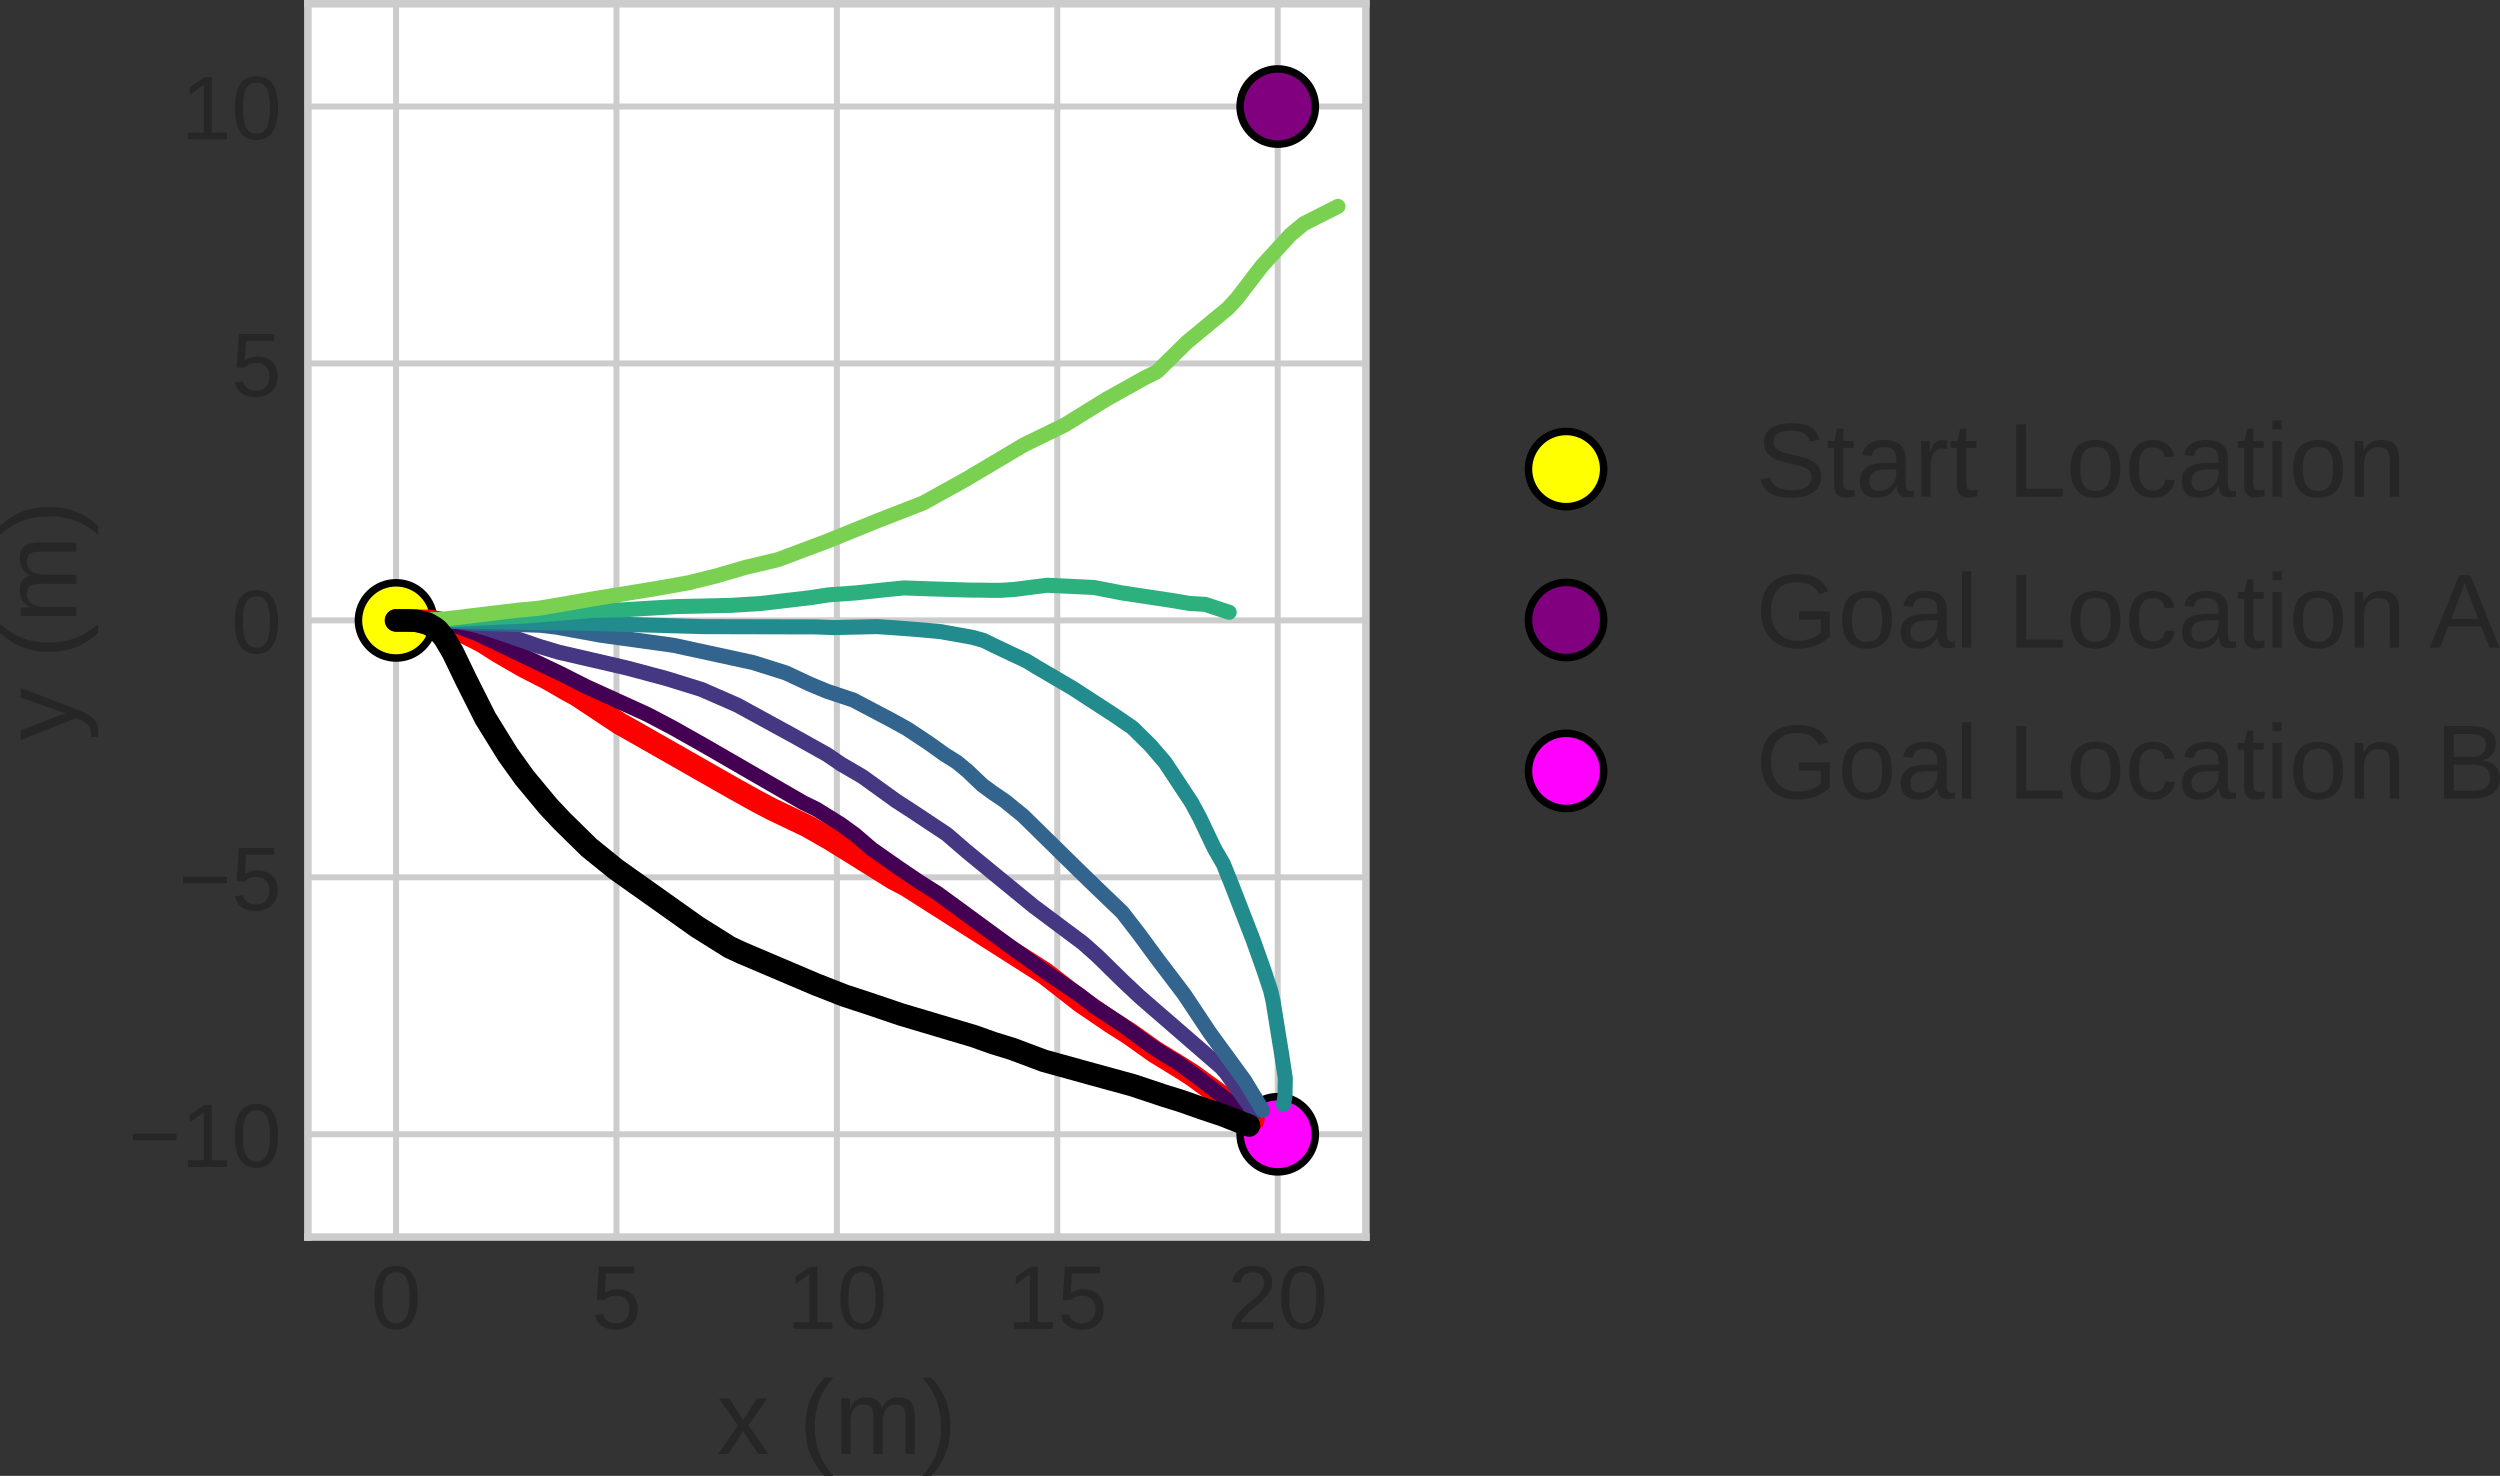 <svg xmlns="http://www.w3.org/2000/svg" xmlns:xlink="http://www.w3.org/1999/xlink" version="1.1" width="332.157" height="196.09" viewBox="0 0 332.157 196.09">
<rect x="0" y="0" width="332.157" height="196.09" fill="#333333" stroke="none"/>
<defs>
<clipPath id="clip_0">
<path d="M40.906 .5H181.476V164.359H40.906Z"/>
</clipPath>
<clipPath id="clip_1">
<path d="M0 0H333V197H0Z"/>
</clipPath>
<clipPath id="clip_2">
<path d="M40.906 .5H181.476V164.359H40.906Z"/>
</clipPath>
<clipPath id="clip_3">
<path d="M0 0H333V197H0Z"/>
</clipPath>
<clipPath id="clip_4">
<path d="M40.906 .5H181.476V164.359H40.906Z"/>
</clipPath>
<clipPath id="clip_5">
<path d="M0 0H333V197H0Z"/>
</clipPath>
<clipPath id="clip_6">
<path d="M40.906 .5H181.476V164.359H40.906Z"/>
</clipPath>
<clipPath id="clip_7">
<path d="M0 0H333V197H0Z"/>
</clipPath>
<clipPath id="clip_8">
<path d="M40.906 .5H181.476V164.359H40.906Z"/>
</clipPath>
<clipPath id="clip_9">
<path d="M0 0H333V197H0Z"/>
</clipPath>
<clipPath id="clip_10">
<path d="M40.906 .5H181.476V164.359H40.906Z"/>
</clipPath>
<clipPath id="clip_11">
<path d="M0 0H333V197H0Z"/>
</clipPath>
<clipPath id="clip_12">
<path d="M40.906 .5H181.476V164.359H40.906Z"/>
</clipPath>
<clipPath id="clip_13">
<path d="M0 0H333V197H0Z"/>
</clipPath>
<clipPath id="clip_14">
<path d="M40.906 .5H181.476V164.359H40.906Z"/>
</clipPath>
<clipPath id="clip_15">
<path d="M0 0H333V197H0Z"/>
</clipPath>
<clipPath id="clip_16">
<path d="M40.906 .5H181.476V164.359H40.906Z"/>
</clipPath>
<clipPath id="clip_17">
<path d="M0 0H333V197H0Z"/>
</clipPath>
<clipPath id="clip_18">
<path d="M40.906 .5H181.476V164.359H40.906Z"/>
</clipPath>
<clipPath id="clip_19">
<path d="M0 0H333V197H0Z"/>
</clipPath>
<clipPath id="clip_20">
<path d="M40.906 .5H181.476V164.359H40.906Z"/>
</clipPath>
<clipPath id="clip_21">
<path d="M0 0H333V197H0Z"/>
</clipPath>
<clipPath id="clip_22">
<path d="M0 0H333V197H0Z"/>
</clipPath>
<clipPath id="clip_23">
<path d="M0 0H333V197H0Z"/>
</clipPath>
<clipPath id="clip_24">
<path d="M0 0H333V197H0Z"/>
</clipPath>
<clipPath id="clip_25">
<path d="M0 0H333V197H0Z"/>
</clipPath>
<clipPath id="clip_26">
<path d="M0 0H333V197H0Z"/>
</clipPath>
<clipPath id="clip_27">
<path d="M0 0H333V197H0Z"/>
</clipPath>
<clipPath id="clip_28">
<path d="M0 0H333V197H0Z"/>
</clipPath>
<clipPath id="clip_29">
<path d="M0 0H333V197H0Z"/>
</clipPath>
<clipPath id="clip_30">
<path d="M0 0H333V197H0Z"/>
</clipPath>
<clipPath id="clip_31">
<path d="M0 0H333V197H0Z"/>
</clipPath>
</defs>
<g>
<path d="M40.906 .5H181.476V164.359H40.906Z" fill="#ffffff"/>
<g clip-path="url(#clip_0)">
<g clip-path="url(#clip_1)">
<path stroke-width=".8" stroke-linecap="round" stroke-linejoin="round" fill="none" stroke="#cccccc" d="M52.621 164.359V.5"/>
</g>
</g>
<path d="M55.488 172.426C55.488 173.219 55.414 173.887 55.262 174.426 55.113 174.969 54.906 175.406 54.648 175.738 54.387 176.074 54.082 176.312 53.73 176.457 53.379 176.602 53.004 176.676 52.605 176.676 52.203 176.676 51.828 176.602 51.48 176.457 51.133 176.312 50.832 176.074 50.574 175.742 50.32 175.41 50.117 174.973 49.973 174.434 49.824 173.891 49.754 173.223 49.754 172.426 49.754 171.594 49.824 170.906 49.973 170.359 50.117 169.812 50.32 169.379 50.578 169.055 50.836 168.734 51.141 168.504 51.492 168.375 51.844 168.242 52.227 168.176 52.641 168.176 53.035 168.176 53.406 168.242 53.75 168.375 54.098 168.504 54.398 168.734 54.656 169.055 54.914 169.379 55.117 169.812 55.266 170.359 55.414 170.906 55.488 171.594 55.488 172.426ZM54.418 172.426C54.418 171.77 54.379 171.223 54.301 170.789 54.223 170.352 54.105 170.004 53.953 169.746 53.801 169.484 53.613 169.301 53.395 169.191 53.172 169.086 52.922 169.031 52.641 169.031 52.344 169.031 52.082 169.086 51.855 169.195 51.629 169.305 51.438 169.488 51.285 169.75 51.129 170.012 51.016 170.359 50.934 170.793 50.859 171.23 50.82 171.773 50.82 172.426 50.82 173.059 50.859 173.59 50.938 174.023 51.02 174.457 51.137 174.809 51.289 175.07 51.445 175.336 51.633 175.523 51.855 175.641 52.078 175.754 52.332 175.812 52.617 175.812 52.895 175.812 53.145 175.754 53.367 175.641 53.59 175.523 53.777 175.336 53.93 175.07 54.086 174.809 54.207 174.457 54.289 174.023 54.375 173.59 54.418 173.059 54.418 172.426ZM54.418 172.426" fill="#262626"/>
<g clip-path="url(#clip_2)">
<g clip-path="url(#clip_3)">
<path stroke-width=".8" stroke-linecap="round" stroke-linejoin="round" fill="none" stroke="#cccccc" d="M81.906 164.359V.5"/>
</g>
</g>
<path d="M84.738 173.867C84.738 174.281 84.676 174.66 84.551 175.004 84.426 175.348 84.242 175.645 83.996 175.891 83.75 176.141 83.441 176.332 83.078 176.469 82.715 176.605 82.289 176.676 81.809 176.676 81.375 176.676 80.996 176.625 80.676 176.523 80.352 176.422 80.082 176.281 79.855 176.102 79.633 175.926 79.457 175.719 79.324 175.477 79.195 175.238 79.105 174.984 79.047 174.711L80.117 174.586C80.156 174.742 80.219 174.895 80.297 175.043 80.375 175.188 80.48 175.32 80.617 175.434 80.75 175.551 80.918 175.641 81.113 175.711 81.312 175.777 81.551 175.812 81.832 175.812 82.105 175.812 82.352 175.77 82.574 175.688 82.801 175.602 82.988 175.48 83.148 175.316 83.305 175.148 83.43 174.949 83.512 174.711 83.598 174.473 83.641 174.199 83.641 173.891 83.641 173.637 83.602 173.402 83.52 173.191 83.438 172.977 83.32 172.793 83.168 172.641 83.016 172.484 82.828 172.363 82.605 172.281 82.387 172.191 82.137 172.148 81.855 172.148 81.68 172.148 81.52 172.164 81.371 172.195 81.223 172.227 81.082 172.27 80.957 172.328 80.828 172.379 80.715 172.441 80.609 172.516 80.508 172.59 80.41 172.664 80.32 172.742H79.289L79.562 168.301H84.258V169.195H80.527L80.367 171.816C80.555 171.672 80.789 171.547 81.07 171.445 81.352 171.34 81.684 171.289 82.074 171.289 82.484 171.289 82.852 171.352 83.18 171.477 83.508 171.602 83.789 171.777 84.016 172.008 84.25 172.234 84.426 172.508 84.551 172.824 84.676 173.141 84.738 173.488 84.738 173.867ZM84.738 173.867" fill="#262626"/>
<g clip-path="url(#clip_4)">
<g clip-path="url(#clip_5)">
<path stroke-width=".8" stroke-linecap="round" stroke-linejoin="round" fill="none" stroke="#cccccc" d="M111.191 164.359V.5"/>
</g>
</g>
<path d="M105.434 176.555V175.66H107.535V169.309L105.672 170.641V169.641L107.621 168.301H108.594V175.66H110.605V176.555ZM105.434 176.555" fill="#262626"/>
<path d="M117.395 172.426C117.395 173.219 117.32 173.887 117.172 174.426 117.02 174.969 116.816 175.406 116.555 175.738 116.297 176.074 115.988 176.312 115.641 176.457 115.289 176.602 114.914 176.676 114.516 176.676 114.109 176.676 113.734 176.602 113.391 176.457 113.043 176.312 112.738 176.074 112.484 175.742 112.227 175.41 112.027 174.973 111.879 174.434 111.734 173.891 111.66 173.223 111.66 172.426 111.66 171.594 111.734 170.906 111.879 170.359 112.027 169.812 112.227 169.379 112.484 169.055 112.742 168.734 113.047 168.504 113.398 168.375 113.75 168.242 114.133 168.176 114.551 168.176 114.941 168.176 115.312 168.242 115.656 168.375 116.004 168.504 116.305 168.734 116.562 169.055 116.82 169.379 117.023 169.812 117.172 170.359 117.32 170.906 117.395 171.594 117.395 172.426ZM116.324 172.426C116.324 171.77 116.285 171.223 116.207 170.789 116.129 170.352 116.016 170.004 115.863 169.746 115.711 169.484 115.523 169.301 115.301 169.191 115.082 169.086 114.832 169.031 114.551 169.031 114.25 169.031 113.988 169.086 113.766 169.195 113.539 169.305 113.348 169.488 113.191 169.75 113.039 170.012 112.922 170.359 112.844 170.793 112.766 171.23 112.727 171.773 112.727 172.426 112.727 173.059 112.766 173.59 112.848 174.023 112.926 174.457 113.043 174.809 113.199 175.07 113.352 175.336 113.543 175.523 113.766 175.641 113.984 175.754 114.238 175.812 114.523 175.812 114.801 175.812 115.051 175.754 115.273 175.641 115.496 175.523 115.688 175.336 115.84 175.07 115.996 174.809 116.113 174.457 116.199 174.023 116.281 173.59 116.324 173.059 116.324 172.426ZM116.324 172.426" fill="#262626"/>
<g clip-path="url(#clip_6)">
<g clip-path="url(#clip_7)">
<path stroke-width=".8" stroke-linecap="round" stroke-linejoin="round" fill="none" stroke="#cccccc" d="M140.477 164.359V.5"/>
</g>
</g>
<path d="M134.719 176.555V175.66H136.82V169.309L134.957 170.641V169.641L136.906 168.301H137.883V175.66H139.891V176.555ZM134.719 176.555" fill="#262626"/>
<path d="M146.648 173.867C146.648 174.281 146.586 174.66 146.461 175.004 146.336 175.348 146.148 175.645 145.902 175.891 145.656 176.141 145.352 176.332 144.984 176.469 144.621 176.605 144.199 176.676 143.715 176.676 143.281 176.676 142.906 176.625 142.582 176.523 142.262 176.422 141.988 176.281 141.766 176.102 141.543 175.926 141.367 175.719 141.234 175.477 141.105 175.238 141.012 174.984 140.957 174.711L142.023 174.586C142.066 174.742 142.125 174.895 142.203 175.043 142.281 175.188 142.391 175.32 142.523 175.434 142.66 175.551 142.824 175.641 143.023 175.711 143.219 175.777 143.461 175.812 143.742 175.812 144.012 175.812 144.262 175.77 144.484 175.688 144.707 175.602 144.898 175.48 145.055 175.316 145.215 175.148 145.336 174.949 145.422 174.711 145.508 174.473 145.551 174.199 145.551 173.891 145.551 173.637 145.508 173.402 145.426 173.191 145.344 172.977 145.23 172.793 145.074 172.641 144.922 172.484 144.738 172.363 144.516 172.281 144.297 172.191 144.043 172.148 143.762 172.148 143.59 172.148 143.426 172.164 143.277 172.195 143.129 172.227 142.992 172.27 142.863 172.328 142.738 172.379 142.621 172.441 142.52 172.516 142.414 172.59 142.316 172.664 142.227 172.742H141.195L141.473 168.301H146.164V169.195H142.434L142.273 171.816C142.461 171.672 142.695 171.547 142.977 171.445 143.258 171.34 143.594 171.289 143.98 171.289 144.391 171.289 144.762 171.352 145.086 171.477 145.418 171.602 145.695 171.777 145.926 172.008 146.156 172.234 146.336 172.508 146.461 172.824 146.586 173.141 146.648 173.488 146.648 173.867ZM146.648 173.867" fill="#262626"/>
<g clip-path="url(#clip_8)">
<g clip-path="url(#clip_9)">
<path stroke-width=".8" stroke-linecap="round" stroke-linejoin="round" fill="none" stroke="#cccccc" d="M169.762 164.359V.5"/>
</g>
</g>
<path d="M163.691 176.555V175.812C163.891 175.355 164.133 174.953 164.422 174.602 164.707 174.254 165.012 173.938 165.328 173.652 165.645 173.371 165.957 173.105 166.266 172.863 166.578 172.621 166.859 172.379 167.109 172.141 167.359 171.895 167.559 171.641 167.715 171.379 167.867 171.109 167.945 170.809 167.945 170.473 167.945 170.238 167.91 170.035 167.84 169.855 167.77 169.68 167.668 169.527 167.535 169.41 167.402 169.289 167.242 169.195 167.059 169.137 166.871 169.074 166.668 169.047 166.441 169.047 166.23 169.047 166.031 169.074 165.844 169.133 165.66 169.191 165.496 169.277 165.348 169.395 165.207 169.512 165.086 169.66 164.996 169.832 164.902 170.008 164.844 170.207 164.816 170.438L163.738 170.34C163.773 170.043 163.855 169.766 163.984 169.504 164.113 169.238 164.289 169.012 164.516 168.812 164.746 168.613 165.016 168.461 165.336 168.348 165.652 168.234 166.023 168.176 166.441 168.176 166.852 168.176 167.215 168.227 167.535 168.324 167.855 168.422 168.125 168.566 168.348 168.758 168.566 168.949 168.738 169.188 168.855 169.469 168.973 169.75 169.031 170.07 169.031 170.438 169.031 170.715 168.98 170.98 168.879 171.23 168.781 171.48 168.648 171.719 168.48 171.945 168.316 172.172 168.125 172.391 167.906 172.602 167.688 172.812 167.457 173.016 167.219 173.219 166.98 173.422 166.742 173.621 166.5 173.816 166.258 174.016 166.027 174.215 165.816 174.414 165.602 174.613 165.41 174.812 165.246 175.02 165.078 175.223 164.945 175.438 164.852 175.66H169.16V176.555ZM163.691 176.555" fill="#262626"/>
<path d="M175.965 172.426C175.965 173.219 175.891 173.887 175.742 174.426 175.59 174.969 175.387 175.406 175.125 175.738 174.867 176.074 174.562 176.312 174.211 176.457 173.859 176.602 173.484 176.676 173.086 176.676 172.684 176.676 172.309 176.602 171.961 176.457 171.613 176.312 171.309 176.074 171.055 175.742 170.797 175.41 170.598 174.973 170.449 174.434 170.305 173.891 170.23 173.223 170.23 172.426 170.23 171.594 170.305 170.906 170.449 170.359 170.598 169.812 170.797 169.379 171.055 169.055 171.316 168.734 171.621 168.504 171.973 168.375 172.32 168.242 172.707 168.176 173.121 168.176 173.516 168.176 173.883 168.242 174.227 168.375 174.574 168.504 174.875 168.734 175.133 169.055 175.395 169.379 175.598 169.812 175.742 170.359 175.891 170.906 175.965 171.594 175.965 172.426ZM174.895 172.426C174.895 171.77 174.855 171.223 174.777 170.789 174.699 170.352 174.586 170.004 174.434 169.746 174.281 169.484 174.094 169.301 173.871 169.191 173.652 169.086 173.402 169.031 173.121 169.031 172.824 169.031 172.562 169.086 172.336 169.195 172.109 169.305 171.918 169.488 171.762 169.75 171.609 170.012 171.492 170.359 171.414 170.793 171.336 171.23 171.297 171.773 171.297 172.426 171.297 173.059 171.336 173.59 171.418 174.023 171.496 174.457 171.613 174.809 171.77 175.07 171.922 175.336 172.113 175.523 172.336 175.641 172.559 175.754 172.812 175.812 173.098 175.812 173.375 175.812 173.625 175.754 173.848 175.641 174.07 175.523 174.258 175.336 174.41 175.07 174.566 174.809 174.684 174.457 174.77 174.023 174.852 173.59 174.895 173.059 174.895 172.426ZM174.895 172.426" fill="#262626"/>
<path d="M100.73 193.191 98.742 190.156 96.738 193.191H95.41L98.043 189.391 95.535 185.797H96.895L98.742 188.672 100.57 185.797H101.945L99.438 189.375 102.102 193.191ZM100.73 193.191" fill="#262626"/>
<path d="M107.012 189.555C107.012 188.922 107.059 188.316 107.152 187.734 107.25 187.156 107.398 186.602 107.605 186.07 107.809 185.535 108.074 185.02 108.391 184.52 108.711 184.016 109.094 183.527 109.535 183.047H110.723C110.297 183.527 109.926 184.016 109.613 184.52 109.301 185.023 109.043 185.543 108.844 186.082 108.645 186.617 108.492 187.172 108.395 187.75 108.297 188.328 108.25 188.934 108.25 189.57 108.25 190.203 108.297 190.809 108.395 191.387 108.492 191.965 108.645 192.523 108.844 193.062 109.043 193.598 109.301 194.117 109.613 194.621 109.926 195.121 110.297 195.613 110.723 196.09H109.535C109.094 195.613 108.711 195.121 108.391 194.621 108.074 194.117 107.809 193.602 107.605 193.07 107.398 192.535 107.25 191.98 107.152 191.406 107.059 190.828 107.012 190.219 107.012 189.582ZM107.012 189.555" fill="#262626"/>
<path d="M116.055 193.191V188.5C116.055 188.141 116.031 187.84 115.988 187.602 115.941 187.359 115.867 187.164 115.758 187.016 115.652 186.867 115.512 186.762 115.336 186.703 115.164 186.641 114.953 186.609 114.703 186.609 114.441 186.609 114.207 186.66 113.996 186.762 113.789 186.863 113.609 187.012 113.461 187.207 113.312 187.402 113.199 187.641 113.121 187.926 113.039 188.207 113 188.535 113 188.906V193.191H111.777V187.375C111.777 187.219 111.773 187.055 111.773 186.887 111.77 186.715 111.766 186.555 111.762 186.402 111.758 186.25 111.754 186.117 111.75 186.008 111.742 185.898 111.738 185.828 111.734 185.797H112.898C112.902 185.816 112.906 185.879 112.91 185.98 112.914 186.082 112.922 186.195 112.926 186.324 112.934 186.457 112.941 186.586 112.945 186.723 112.949 186.855 112.953 186.969 112.953 187.059H112.973C113.082 186.848 113.199 186.652 113.328 186.477 113.457 186.305 113.605 186.16 113.777 186.039 113.945 185.918 114.141 185.824 114.363 185.758 114.582 185.691 114.84 185.656 115.133 185.656 115.695 185.656 116.137 185.77 116.461 185.992 116.789 186.215 117.016 186.57 117.141 187.059H117.164C117.273 186.848 117.395 186.652 117.531 186.477 117.668 186.305 117.828 186.16 118.012 186.039 118.191 185.918 118.398 185.824 118.625 185.758 118.852 185.691 119.113 185.656 119.406 185.656 119.777 185.656 120.102 185.707 120.371 185.809 120.641 185.91 120.863 186.066 121.039 186.273 121.211 186.484 121.34 186.754 121.422 187.086 121.504 187.414 121.543 187.809 121.543 188.262V193.191H120.328V188.5C120.328 188.141 120.305 187.84 120.258 187.602 120.215 187.359 120.137 187.164 120.031 187.016 119.922 186.867 119.785 186.762 119.609 186.703 119.438 186.641 119.223 186.609 118.973 186.609 118.715 186.609 118.48 186.66 118.27 186.758 118.062 186.855 117.883 187 117.734 187.188 117.586 187.379 117.473 187.621 117.391 187.906 117.312 188.195 117.273 188.527 117.273 188.906V193.191ZM116.055 193.191" fill="#262626"/>
<path d="M126.262 189.582C126.262 190.219 126.211 190.828 126.117 191.406 126.02 191.98 125.871 192.535 125.664 193.07 125.461 193.602 125.199 194.117 124.879 194.621 124.562 195.121 124.18 195.613 123.738 196.09H122.551C122.977 195.613 123.348 195.121 123.66 194.621 123.973 194.117 124.227 193.598 124.426 193.062 124.629 192.523 124.777 191.965 124.875 191.387 124.977 190.809 125.023 190.203 125.023 189.57 125.023 188.934 124.977 188.328 124.875 187.75 124.777 187.172 124.629 186.617 124.426 186.082 124.227 185.543 123.973 185.023 123.66 184.52 123.348 184.016 122.977 183.527 122.551 183.047H123.738C124.18 183.527 124.562 184.016 124.879 184.52 125.199 185.02 125.461 185.535 125.664 186.07 125.871 186.602 126.02 187.156 126.117 187.734 126.211 188.316 126.262 188.922 126.262 189.555ZM126.262 189.582" fill="#262626"/>
<g clip-path="url(#clip_10)">
<g clip-path="url(#clip_11)">
<path stroke-width=".8" stroke-linecap="round" stroke-linejoin="round" fill="none" stroke="#cccccc" d="M40.906 150.703H181.477"/>
</g>
</g>
<path d="M17.645 150.637H23.473V151.492H17.645Z" fill="#262626"/>
<path d="M24.973 155.055V154.156H27.074V147.805L25.215 149.137V148.137L27.164 146.797H28.137V154.156H30.148V155.055ZM24.973 155.055" fill="#262626"/>
<path d="M36.938 150.922C36.938 151.715 36.863 152.383 36.711 152.922 36.562 153.465 36.355 153.902 36.098 154.234 35.836 154.57 35.531 154.809 35.18 154.953 34.828 155.098 34.453 155.172 34.055 155.172 33.652 155.172 33.277 155.098 32.93 154.953 32.582 154.809 32.281 154.57 32.023 154.238 31.77 153.906 31.566 153.469 31.422 152.93 31.273 152.387 31.199 151.719 31.199 150.922 31.199 150.09 31.273 149.402 31.422 148.855 31.566 148.312 31.77 147.875 32.027 147.555 32.285 147.23 32.59 147 32.941 146.871 33.293 146.738 33.676 146.672 34.09 146.672 34.484 146.672 34.852 146.738 35.199 146.871 35.543 147 35.848 147.23 36.105 147.555 36.363 147.875 36.566 148.312 36.715 148.855 36.863 149.402 36.938 150.09 36.938 150.922ZM35.867 150.922C35.867 150.266 35.828 149.719 35.746 149.285 35.672 148.848 35.555 148.5 35.402 148.242 35.25 147.98 35.062 147.797 34.844 147.691 34.621 147.582 34.371 147.527 34.09 147.527 33.793 147.527 33.531 147.582 33.305 147.695 33.078 147.801 32.887 147.988 32.734 148.246 32.578 148.508 32.461 148.855 32.383 149.293 32.305 149.727 32.27 150.27 32.27 150.922 32.27 151.555 32.309 152.09 32.387 152.523 32.469 152.957 32.586 153.305 32.738 153.566 32.895 153.832 33.082 154.02 33.305 154.137 33.527 154.25 33.781 154.309 34.066 154.309 34.344 154.309 34.594 154.25 34.816 154.137 35.039 154.02 35.227 153.832 35.379 153.566 35.535 153.305 35.656 152.957 35.738 152.523 35.824 152.09 35.867 151.555 35.867 150.922ZM35.867 150.922" fill="#262626"/>
<g clip-path="url(#clip_12)">
<g clip-path="url(#clip_13)">
<path stroke-width=".8" stroke-linecap="round" stroke-linejoin="round" fill="none" stroke="#cccccc" d="M40.906 116.566H181.477"/>
</g>
</g>
<path d="M24.316 116.5H30.144V117.352H24.316Z" fill="#262626"/>
<path d="M36.902 118.227C36.902 118.641 36.84 119.02 36.715 119.363 36.59 119.707 36.402 120.004 36.156 120.25 35.91 120.5 35.605 120.691 35.242 120.828 34.875 120.965 34.453 121.035 33.973 121.035 33.539 121.035 33.16 120.984 32.836 120.883 32.516 120.781 32.242 120.641 32.02 120.461 31.797 120.285 31.621 120.078 31.488 119.836 31.359 119.598 31.266 119.344 31.211 119.07L32.277 118.945C32.32 119.102 32.383 119.254 32.457 119.402 32.539 119.547 32.645 119.68 32.777 119.793 32.914 119.91 33.082 120 33.277 120.07 33.477 120.137 33.715 120.172 33.996 120.172 34.27 120.172 34.516 120.129 34.738 120.047 34.961 119.961 35.152 119.84 35.309 119.676 35.469 119.508 35.59 119.309 35.676 119.07 35.762 118.832 35.805 118.559 35.805 118.25 35.805 117.996 35.766 117.762 35.68 117.551 35.602 117.336 35.484 117.152 35.332 117 35.18 116.844 34.992 116.723 34.77 116.641 34.551 116.551 34.301 116.508 34.02 116.508 33.844 116.508 33.68 116.523 33.531 116.555 33.383 116.586 33.246 116.629 33.117 116.688 32.992 116.738 32.879 116.801 32.773 116.875 32.668 116.949 32.574 117.023 32.484 117.102H31.453L31.727 112.66H36.422V113.555H32.688L32.531 116.176C32.719 116.031 32.953 115.906 33.234 115.805 33.516 115.699 33.848 115.648 34.234 115.648 34.645 115.648 35.016 115.711 35.344 115.836 35.672 115.961 35.949 116.137 36.18 116.367 36.41 116.594 36.59 116.867 36.715 117.184 36.84 117.5 36.902 117.848 36.902 118.227ZM36.902 118.227" fill="#262626"/>
<g clip-path="url(#clip_14)">
<g clip-path="url(#clip_15)">
<path stroke-width=".8" stroke-linecap="round" stroke-linejoin="round" fill="none" stroke="#cccccc" d="M40.906 82.43H181.477"/>
</g>
</g>
<path d="M36.938 82.648C36.938 83.441 36.863 84.105 36.711 84.648 36.562 85.188 36.355 85.625 36.098 85.961 35.836 86.293 35.531 86.535 35.18 86.68 34.828 86.824 34.453 86.895 34.055 86.895 33.652 86.895 33.277 86.824 32.93 86.68 32.582 86.535 32.281 86.297 32.023 85.965 31.77 85.633 31.566 85.195 31.422 84.652 31.273 84.113 31.203 83.445 31.203 82.648 31.203 81.816 31.273 81.125 31.422 80.582 31.566 80.035 31.77 79.602 32.027 79.277 32.285 78.953 32.59 78.727 32.941 78.594 33.293 78.465 33.676 78.398 34.09 78.398 34.484 78.398 34.855 78.465 35.199 78.594 35.547 78.727 35.848 78.953 36.105 79.277 36.363 79.602 36.566 80.035 36.715 80.582 36.863 81.125 36.938 81.816 36.938 82.648ZM35.867 82.648C35.867 81.992 35.828 81.445 35.75 81.012 35.672 80.574 35.555 80.227 35.402 79.965 35.25 79.707 35.062 79.523 34.844 79.414 34.621 79.309 34.371 79.254 34.09 79.254 33.793 79.254 33.531 79.309 33.305 79.418 33.078 79.527 32.887 79.711 32.734 79.973 32.578 80.23 32.465 80.578 32.383 81.016 32.309 81.453 32.27 81.996 32.27 82.648 32.27 83.281 32.309 83.812 32.387 84.246 32.469 84.68 32.586 85.031 32.738 85.293 32.895 85.559 33.082 85.746 33.305 85.859 33.527 85.977 33.781 86.035 34.066 86.035 34.344 86.035 34.594 85.977 34.816 85.859 35.039 85.746 35.227 85.559 35.379 85.293 35.535 85.031 35.656 84.68 35.738 84.246 35.824 83.812 35.867 83.281 35.867 82.648ZM35.867 82.648" fill="#262626"/>
<g clip-path="url(#clip_16)">
<g clip-path="url(#clip_17)">
<path stroke-width=".8" stroke-linecap="round" stroke-linejoin="round" fill="none" stroke="#cccccc" d="M40.906 48.293H181.477"/>
</g>
</g>
<path d="M36.902 49.953C36.902 50.367 36.84 50.746 36.715 51.09 36.59 51.434 36.406 51.727 36.16 51.977 35.914 52.223 35.605 52.418 35.242 52.555 34.875 52.691 34.453 52.758 33.973 52.758 33.539 52.758 33.16 52.707 32.84 52.605 32.516 52.504 32.246 52.363 32.02 52.188 31.797 52.008 31.621 51.801 31.488 51.562 31.359 51.324 31.266 51.066 31.211 50.797L32.281 50.672C32.32 50.828 32.383 50.98 32.461 51.125 32.539 51.273 32.645 51.402 32.781 51.52 32.914 51.633 33.082 51.727 33.277 51.797 33.477 51.863 33.715 51.895 33.996 51.895 34.27 51.895 34.516 51.855 34.738 51.77 34.965 51.688 35.152 51.562 35.312 51.398 35.469 51.234 35.594 51.031 35.676 50.797 35.762 50.559 35.805 50.281 35.805 49.973 35.805 49.719 35.766 49.488 35.684 49.273 35.602 49.062 35.484 48.879 35.332 48.723 35.18 48.57 34.992 48.449 34.77 48.363 34.551 48.277 34.301 48.234 34.02 48.234 33.844 48.234 33.684 48.25 33.535 48.281 33.387 48.312 33.246 48.355 33.121 48.41 32.992 48.465 32.879 48.527 32.773 48.602 32.672 48.672 32.574 48.75 32.484 48.828H31.453L31.727 44.387H36.422V45.281H32.691L32.531 47.902C32.719 47.754 32.953 47.633 33.234 47.531 33.516 47.426 33.848 47.375 34.238 47.375 34.648 47.375 35.016 47.438 35.344 47.562 35.672 47.688 35.953 47.863 36.18 48.094 36.414 48.32 36.59 48.59 36.715 48.906 36.84 49.223 36.902 49.57 36.902 49.953ZM36.902 49.953" fill="#262626"/>
<g clip-path="url(#clip_18)">
<g clip-path="url(#clip_19)">
<path stroke-width=".8" stroke-linecap="round" stroke-linejoin="round" fill="none" stroke="#cccccc" d="M40.906 14.156H181.477"/>
</g>
</g>
<path d="M24.973 18.504V17.605H27.078V11.254L25.215 12.586V11.59L27.164 10.246H28.137V17.605H30.148V18.504ZM24.973 18.504" fill="#262626"/>
<path d="M36.938 14.371C36.938 15.164 36.863 15.832 36.711 16.375 36.562 16.914 36.359 17.352 36.098 17.688 35.836 18.02 35.531 18.258 35.18 18.402 34.828 18.547 34.453 18.621 34.055 18.621 33.652 18.621 33.277 18.547 32.93 18.402 32.582 18.258 32.281 18.02 32.023 17.688 31.77 17.355 31.566 16.922 31.422 16.379 31.273 15.836 31.203 15.168 31.203 14.371 31.203 13.539 31.273 12.852 31.422 12.305 31.566 11.762 31.77 11.328 32.027 11.004 32.285 10.68 32.59 10.453 32.941 10.32 33.293 10.188 33.676 10.125 34.09 10.125 34.484 10.125 34.855 10.188 35.199 10.32 35.547 10.453 35.848 10.68 36.105 11.004 36.363 11.328 36.566 11.762 36.715 12.305 36.863 12.852 36.938 13.539 36.938 14.371ZM35.867 14.371C35.867 13.715 35.828 13.172 35.75 12.734 35.672 12.301 35.555 11.953 35.402 11.691 35.25 11.43 35.062 11.246 34.844 11.141 34.625 11.031 34.371 10.98 34.09 10.98 33.793 10.98 33.531 11.035 33.305 11.145 33.078 11.254 32.891 11.438 32.734 11.695 32.578 11.957 32.465 12.305 32.387 12.742 32.309 13.176 32.27 13.719 32.27 14.371 32.27 15.004 32.309 15.539 32.391 15.973 32.469 16.406 32.586 16.754 32.738 17.02 32.895 17.281 33.082 17.473 33.305 17.586 33.527 17.703 33.781 17.758 34.066 17.758 34.344 17.758 34.594 17.703 34.816 17.586 35.039 17.473 35.227 17.281 35.383 17.02 35.535 16.754 35.656 16.406 35.738 15.973 35.824 15.539 35.867 15.004 35.867 14.371ZM35.867 14.371" fill="#262626"/>
<path d="M10.145 94.238C10.594 94.41 10.992 94.586 11.352 94.77 11.711 94.949 12.016 95.148 12.266 95.371 12.52 95.594 12.715 95.844 12.848 96.117 12.984 96.391 13.051 96.707 13.051 97.062 13.051 97.215 13.047 97.359 13.039 97.492 13.027 97.625 13.008 97.766 12.977 97.91H12.055C12.066 97.824 12.078 97.723 12.082 97.613 12.09 97.504 12.094 97.41 12.094 97.336 12.094 96.973 11.961 96.641 11.691 96.332 11.422 96.02 10.992 95.75 10.406 95.516L10.109 95.402 2.75 98.332V97.02L6.836 95.461C6.961 95.418 7.125 95.359 7.332 95.289 7.535 95.219 7.738 95.148 7.945 95.078 8.148 95.004 8.332 94.941 8.5 94.891 8.66 94.832 8.766 94.801 8.805 94.793 8.754 94.777 8.656 94.746 8.508 94.691 8.359 94.641 8.195 94.582 8.012 94.516 7.832 94.449 7.645 94.383 7.461 94.312 7.273 94.246 7.109 94.188 6.973 94.145L2.75 92.691V91.395ZM10.145 94.238" fill="#262626"/>
<path d="M6.508 86.609C5.875 86.609 5.27 86.562 4.691 86.465 4.109 86.371 3.555 86.219 3.023 86.016 2.488 85.809 1.973 85.547 1.473 85.23 .969 84.91 .48 84.527 0 84.086V82.898C.48 83.324 .973 83.695 1.473 84.008 1.977 84.32 2.496 84.578 3.035 84.777 3.57 84.977 4.125 85.125 4.707 85.223 5.281 85.32 5.891 85.371 6.523 85.371 7.156 85.371 7.762 85.32 8.34 85.223 8.918 85.125 9.477 84.977 10.016 84.777 10.555 84.578 11.074 84.32 11.574 84.008 12.074 83.695 12.566 83.324 13.043 82.898V84.086C12.566 84.527 12.074 84.91 11.574 85.23 11.074 85.547 10.555 85.809 10.023 86.016 9.488 86.219 8.934 86.371 8.359 86.465 7.781 86.562 7.172 86.609 6.535 86.609ZM6.508 86.609" fill="#262626"/>
<path d="M10.145 77.566H5.457C5.094 77.566 4.797 77.586 4.555 77.633 4.312 77.68 4.117 77.754 3.969 77.863 3.82 77.969 3.715 78.109 3.656 78.281 3.594 78.457 3.562 78.668 3.562 78.918 3.562 79.18 3.613 79.414 3.715 79.625 3.82 79.832 3.965 80.012 4.16 80.16 4.355 80.309 4.594 80.422 4.879 80.5 5.164 80.582 5.488 80.621 5.859 80.621H10.145V81.844H4.328C4.172 81.844 4.008 81.844 3.84 81.848 3.668 81.852 3.508 81.852 3.355 81.859 3.203 81.863 3.07 81.867 2.961 81.871 2.852 81.875 2.781 81.883 2.75 81.887V80.723C2.773 80.719 2.832 80.715 2.934 80.711 3.035 80.703 3.148 80.699 3.277 80.695 3.41 80.688 3.539 80.68 3.676 80.676 3.809 80.672 3.922 80.668 4.016 80.668V80.648C3.801 80.539 3.605 80.422 3.434 80.293 3.258 80.164 3.113 80.016 2.992 79.844 2.871 79.676 2.777 79.48 2.711 79.258 2.645 79.035 2.613 78.781 2.613 78.488 2.613 77.926 2.723 77.484 2.945 77.16 3.168 76.832 3.527 76.605 4.016 76.477V76.457C3.801 76.348 3.605 76.227 3.434 76.09 3.258 75.953 3.113 75.793 2.992 75.609 2.871 75.426 2.777 75.223 2.711 74.996 2.645 74.766 2.613 74.508 2.613 74.215 2.613 73.84 2.664 73.52 2.762 73.25 2.863 72.977 3.02 72.754 3.23 72.582 3.438 72.41 3.707 72.281 4.039 72.199 4.367 72.117 4.762 72.078 5.219 72.078H10.145V73.293H5.457C5.094 73.293 4.797 73.316 4.555 73.359 4.312 73.406 4.117 73.484 3.969 73.59 3.82 73.695 3.715 73.836 3.656 74.012 3.594 74.184 3.562 74.395 3.562 74.648 3.562 74.906 3.613 75.141 3.711 75.352 3.809 75.559 3.953 75.738 4.145 75.887 4.336 76.035 4.574 76.148 4.859 76.23 5.148 76.309 5.48 76.348 5.859 76.348H10.145ZM10.145 77.566" fill="#262626"/>
<path d="M6.535 67.359C7.172 67.359 7.781 67.406 8.359 67.504 8.934 67.598 9.488 67.75 10.023 67.953 10.555 68.16 11.074 68.422 11.574 68.742 12.074 69.059 12.566 69.441 13.043 69.883V71.07C12.566 70.645 12.074 70.273 11.574 69.961 11.074 69.648 10.555 69.395 10.016 69.191 9.477 68.992 8.918 68.844 8.34 68.746 7.762 68.645 7.156 68.598 6.523 68.598 5.891 68.598 5.281 68.645 4.707 68.746 4.125 68.844 3.57 68.992 3.035 69.191 2.496 69.395 1.977 69.648 1.473 69.961 .973 70.273 .48 70.645 0 71.07V69.883C.48 69.441 .969 69.059 1.473 68.742 1.973 68.422 2.488 68.16 3.023 67.953 3.555 67.75 4.109 67.598 4.691 67.504 5.27 67.406 5.875 67.359 6.508 67.359ZM6.535 67.359" fill="#262626"/>
<g clip-path="url(#clip_20)">
<g clip-path="url(#clip_21)">
<path d="M52.621 87.43C53.945 87.43 55.219 86.902 56.156 85.965 57.094 85.027 57.621 83.758 57.621 82.43 57.621 81.105 57.094 79.832 56.156 78.895 55.219 77.957 53.945 77.43 52.621 77.43 51.293 77.43 50.023 77.957 49.086 78.895 48.148 79.832 47.621 81.105 47.621 82.43 47.621 83.758 48.148 85.027 49.086 85.965 50.023 86.902 51.293 87.43 52.621 87.43ZM52.621 87.43" fill="#ffff00"/>
<path stroke-width="1" stroke-linecap="butt" stroke-linejoin="round" fill="none" stroke="#000000" d="M52.621 87.43C53.945 87.43 55.219 86.902 56.156 85.965 57.094 85.027 57.621 83.758 57.621 82.43 57.621 81.105 57.094 79.832 56.156 78.895 55.219 77.957 53.945 77.43 52.621 77.43 51.293 77.43 50.023 77.957 49.086 78.895 48.148 79.832 47.621 81.105 47.621 82.43 47.621 83.758 48.148 85.027 49.086 85.965 50.023 86.902 51.293 87.43 52.621 87.43ZM52.621 87.43"/>
</g>
<g clip-path="url(#clip_22)">
<path d="M169.762 19.156C171.086 19.156 172.359 18.629 173.297 17.691 174.234 16.754 174.762 15.48 174.762 14.156 174.762 12.828 174.234 11.559 173.297 10.621 172.359 9.684 171.086 9.156 169.762 9.156 168.434 9.156 167.164 9.684 166.227 10.621 165.289 11.559 164.762 12.828 164.762 14.156 164.762 15.48 165.289 16.754 166.227 17.691 167.164 18.629 168.434 19.156 169.762 19.156ZM169.762 19.156" fill="#800080"/>
<path stroke-width="1" stroke-linecap="butt" stroke-linejoin="round" fill="none" stroke="#000000" d="M169.762 19.156C171.086 19.156 172.359 18.629 173.297 17.691 174.234 16.754 174.762 15.48 174.762 14.156 174.762 12.828 174.234 11.559 173.297 10.621 172.359 9.684 171.086 9.156 169.762 9.156 168.434 9.156 167.164 9.684 166.227 10.621 165.289 11.559 164.762 12.828 164.762 14.156 164.762 15.48 165.289 16.754 166.227 17.691 167.164 18.629 168.434 19.156 169.762 19.156ZM169.762 19.156"/>
</g>
<g clip-path="url(#clip_23)">
<path d="M169.762 155.703C171.086 155.703 172.359 155.18 173.297 154.242 174.234 153.305 174.762 152.031 174.762 150.703 174.762 149.379 174.234 148.105 173.297 147.168 172.359 146.23 171.086 145.703 169.762 145.703 168.434 145.703 167.164 146.23 166.227 147.168 165.289 148.105 164.762 149.379 164.762 150.703 164.762 152.031 165.289 153.305 166.227 154.242 167.164 155.18 168.434 155.703 169.762 155.703ZM169.762 155.703" fill="#ff00ff"/>
<path stroke-width="1" stroke-linecap="butt" stroke-linejoin="round" fill="none" stroke="#000000" d="M169.762 155.703C171.086 155.703 172.359 155.18 173.297 154.242 174.234 153.305 174.762 152.031 174.762 150.703 174.762 149.379 174.234 148.105 173.297 147.168 172.359 146.23 171.086 145.703 169.762 145.703 168.434 145.703 167.164 146.23 166.227 147.168 165.289 148.105 164.762 149.379 164.762 150.703 164.762 152.031 165.289 153.305 166.227 154.242 167.164 155.18 168.434 155.703 169.762 155.703ZM169.762 155.703"/>
</g>
<g clip-path="url(#clip_24)">
<path stroke-width="3" stroke-linecap="round" stroke-linejoin="round" fill="none" stroke="#ff0000" d="M52.621 82.43 57.207 82.508 59.055 82.848 61.648 84.004 64.129 85.266 66.168 86.566 69.512 88.5 72.914 90.25 75.43 91.707 76.68 92.387 82.312 96.125 84.41 97.309 97.551 104.797 100.508 106.438 102.535 107.508 107.293 109.781 110.195 111.441 113.406 113.422 118.707 116.738 120.406 117.617 138.742 129.281 141.395 131.336 143.648 133.102 147.621 135.805 150.02 137.324 153.449 139.762 156.969 141.922 158.504 142.91 166.516 148.77"/>
</g>
<g clip-path="url(#clip_25)">
<path stroke-width="2" stroke-linecap="round" stroke-linejoin="round" fill="none" stroke="#440154" d="M52.621 82.43 57.105 82.5 59.438 82.812 60.344 83.027 63.395 84.203 74.496 89.512 77.891 91.227 86.031 94.93 89.391 96.699 93.508 99.02 106.73 106.66 108.418 107.48 111.641 109.48 113.598 110.895 115.824 112.809 119.41 115.32 122.203 117.211 124.621 118.734 134.047 125.637 136.402 127.32 138.719 128.996 143.465 132.234 145.367 133.707 148.941 136.066 152.848 138.91 154.438 139.965 156.418 141.16 158.93 142.973 166.137 148.562"/>
</g>
<g clip-path="url(#clip_26)">
<path stroke-width="2" stroke-linecap="round" stroke-linejoin="round" fill="none" stroke="#453781" d="M53.602 82.453 56.176 82.504 60.742 82.598 62.965 82.996 65.594 83.793 71.574 85.859 74.207 86.648 83.031 88.688 85.039 89.215 88.57 90.164 89.836 90.555 93.219 91.609 97.949 93.676 105.293 97.691 109.875 100.25 111.762 101.531 114.578 103.176 119.023 106.379 121.566 108.031 125.812 110.855 128.426 113.113 131.762 115.852 137.332 120.41 143.891 125.309 145.793 127 149.188 130.328 151.434 132.438 162.281 141.84 162.93 142.59 166.672 147.84"/>
</g>
<g clip-path="url(#clip_27)">
<path stroke-width="2" stroke-linecap="round" stroke-linejoin="round" fill="none" stroke="#32648e" d="M53.766 82.395 58.953 82.332 62.965 82.801 67.391 82.93 71.793 83.074 73.965 83.328 79.777 84.391 89.492 85.738 100.055 88.031 104.41 89.406 107.566 90.883 109.879 91.848 113.359 93.004 118.398 95.656 120.562 96.855 123.383 98.727 125.531 100.262 127.148 101.27 128.574 102.457 130.512 104.305 131.945 105.359 133.527 106.43 135.922 108.379 142.738 115.066 145.359 117.621 149.109 121.215 151.246 123.977 153.832 127.488 157.328 132.094 160.723 137.199 165.355 143.555 167.746 147.508"/>
</g>
<g clip-path="url(#clip_28)">
<path stroke-width="2" stroke-linecap="round" stroke-linejoin="round" fill="none" stroke="#228b8d" d="M52.621 82.43 62.234 82.527 68.648 82.66 70.938 82.719 76.965 82.785 79.688 82.871 93.613 83.258 108.418 83.293 110.703 83.383 116.527 83.254 118.945 83.414 122.582 83.699 124.992 83.922 129.184 84.672 130.703 85.098 131.973 85.734 134.574 86.961 136.414 87.828 137.645 88.582 142.555 91.461 148.195 95.125 150.484 96.699 152.855 99.043 154.801 101.309 158.332 106.656 159.414 108.676 161.352 112.742 162.539 114.793 163.637 117.531 166.445 124.754 167.906 128.855 168.816 131.594 169.137 133 170.262 139.941 170.77 143.281 170.723 145.633 170.523 146.723"/>
</g>
<g clip-path="url(#clip_29)">
<path stroke-width="2" stroke-linecap="round" stroke-linejoin="round" fill="none" stroke="#2cb17e" d="M52.621 82.43 59.352 82.328 70.105 81.824 76.91 81.266 78.723 81.086 82.688 81.031 89.824 80.594 97.113 80.43 101.047 80.188 107.812 79.391 110.059 79.035 113.656 78.781 117.371 78.383 120.121 78.113 123.586 78.238 128.82 78.402 130.293 78.406 131.469 78.434H132.984L134.77 78.316 136.977 78.031 139.113 77.758 145.363 78.055 149.004 78.766 150.41 78.98 156.02 79.828 158.004 80.172 160.117 80.297 163.312 81.348"/>
</g>
<g clip-path="url(#clip_30)">
<path stroke-width="2" stroke-linecap="round" stroke-linejoin="round" fill="none" stroke="#7ad151" d="M52.621 82.43 58.113 82.34 60.332 82.094 68.879 81.062 71.633 80.805 75.691 80.113 78.438 79.625 87.309 78.172 91.469 77.43 95.297 76.48 99.043 75.383 103.305 74.375 109.82 71.934 116.641 69.172 122.664 66.824 128.129 63.801 136.086 59.082 141.473 56.457 146.969 53.059 152.129 50.176 153.523 49.496 153.805 49.305 155.703 47.43 157.707 45.461 163.145 40.961 164.348 39.66 167.656 35.34 171.461 31.184 173.215 29.723 177.762 27.422"/>
</g>
<g clip-path="url(#clip_31)">
<path stroke-width="3" stroke-linecap="round" stroke-linejoin="round" fill="none" stroke="#000000" d="M52.621 82.43H54.359L55.305 82.477 56.797 82.848 57.801 83.434 58.168 83.73 59.02 84.738 60.152 86.656 61.969 90.418 64.488 95.422 67.457 100.219 69.691 103.336 72.852 107.141 74.707 109.109 78.266 112.605 81.805 115.469 92.629 123.148 96.953 125.859 98.488 126.578 108.418 130.797 112.215 132.285 115.598 133.391 119.652 134.77 126.398 136.781 129.418 137.676 131.973 138.59 134.422 139.34 138.691 140.938 145.465 142.812 150.453 144.176 154.629 145.566 156.953 146.289 160.07 147.383 162.336 148.133 165.941 149.543"/>
</g>
</g>
<path stroke-width="1" stroke-linecap="square" stroke-miterlimit="4" stroke-linejoin="miter" fill="none" stroke="#cccccc" d="M40.906 164.359V.5"/>
<path stroke-width="1" stroke-linecap="square" stroke-miterlimit="4" stroke-linejoin="miter" fill="none" stroke="#cccccc" d="M181.477 164.359V.5"/>
<path stroke-width="1" stroke-linecap="square" stroke-miterlimit="4" stroke-linejoin="miter" fill="none" stroke="#cccccc" d="M40.906 164.359H181.477"/>
<path stroke-width="1" stroke-linecap="square" stroke-miterlimit="4" stroke-linejoin="miter" fill="none" stroke="#cccccc" d="M40.906 .5H181.477"/>
<path d="M208.074 67.324C209.402 67.324 210.672 66.797 211.609 65.859 212.547 64.922 213.074 63.652 213.074 62.324 213.074 61 212.547 59.727 211.609 58.789 210.672 57.852 209.402 57.324 208.074 57.324 206.75 57.324 205.477 57.852 204.539 58.789 203.602 59.727 203.074 61 203.074 62.324 203.074 63.652 203.602 64.922 204.539 65.859 205.477 66.797 206.75 67.324 208.074 67.324ZM208.074 67.324" fill="#ffff00"/>
<path stroke-width="1" stroke-linecap="butt" stroke-linejoin="round" fill="none" stroke="#000000" d="M208.074 67.324C209.402 67.324 210.672 66.797 211.609 65.859 212.547 64.922 213.074 63.652 213.074 62.324 213.074 61 212.547 59.727 211.609 58.789 210.672 57.852 209.402 57.324 208.074 57.324 206.75 57.324 205.477 57.852 204.539 58.789 203.602 59.727 203.074 61 203.074 62.324 203.074 63.652 203.602 64.922 204.539 65.859 205.477 66.797 206.75 67.324 208.074 67.324ZM208.074 67.324"/>
<path d="M241.973 63.34C241.973 63.746 241.891 64.121 241.734 64.461 241.578 64.805 241.336 65.098 241.008 65.348 240.68 65.598 240.266 65.789 239.766 65.93 239.266 66.066 238.676 66.137 237.992 66.137 236.793 66.137 235.859 65.926 235.191 65.508 234.52 65.086 234.094 64.48 233.914 63.691L235.176 63.438C235.242 63.688 235.34 63.914 235.469 64.121 235.602 64.324 235.781 64.5 236.004 64.648 236.23 64.797 236.512 64.914 236.844 64.996 237.176 65.078 237.574 65.117 238.039 65.117 238.43 65.117 238.785 65.086 239.109 65.02 239.43 64.953 239.711 64.852 239.941 64.715 240.172 64.578 240.355 64.402 240.484 64.188 240.613 63.969 240.68 63.711 240.68 63.41 240.68 63.094 240.605 62.84 240.465 62.645 240.32 62.445 240.117 62.285 239.859 62.16 239.598 62.031 239.289 61.922 238.93 61.836 238.57 61.75 238.172 61.656 237.734 61.559 237.465 61.496 237.195 61.434 236.922 61.363 236.652 61.289 236.391 61.207 236.145 61.109 235.895 61.012 235.664 60.895 235.445 60.766 235.227 60.633 235.035 60.473 234.875 60.289 234.715 60.102 234.59 59.887 234.5 59.645 234.406 59.402 234.363 59.121 234.363 58.801 234.363 58.344 234.453 57.957 234.637 57.629 234.824 57.305 235.082 57.035 235.41 56.824 235.738 56.617 236.125 56.465 236.57 56.367 237.02 56.273 237.5 56.223 238.02 56.223 238.617 56.223 239.125 56.27 239.551 56.363 239.973 56.457 240.332 56.598 240.625 56.785 240.914 56.973 241.148 57.203 241.324 57.48 241.5 57.754 241.641 58.074 241.746 58.441L240.461 58.664C240.398 58.434 240.305 58.223 240.184 58.043 240.062 57.859 239.902 57.707 239.707 57.586 239.512 57.461 239.273 57.367 238.992 57.305 238.715 57.238 238.387 57.207 238.008 57.207 237.559 57.207 237.184 57.25 236.879 57.328 236.578 57.41 236.336 57.516 236.148 57.656 235.965 57.789 235.836 57.949 235.754 58.137 235.676 58.32 235.633 58.52 235.633 58.734 235.633 59.02 235.707 59.258 235.848 59.441 235.992 59.625 236.188 59.777 236.434 59.902 236.68 60.027 236.965 60.129 237.289 60.211 237.609 60.293 237.957 60.375 238.32 60.457 238.617 60.523 238.91 60.594 239.207 60.664 239.5 60.734 239.781 60.82 240.051 60.918 240.32 61.016 240.57 61.133 240.805 61.266 241.039 61.395 241.242 61.555 241.418 61.746 241.59 61.938 241.727 62.164 241.824 62.426 241.922 62.684 241.973 62.988 241.973 63.34ZM241.973 63.34" fill="#262626"/>
<path d="M246.398 65.945C246.215 65.996 246.023 66.035 245.828 66.062 245.637 66.094 245.414 66.109 245.156 66.109 244.172 66.109 243.68 65.551 243.68 64.434V59.5H242.824V58.605H243.727L244.09 56.949H244.91V58.605H246.277V59.5H244.91V64.168C244.91 64.523 244.969 64.773 245.082 64.918 245.199 65.059 245.402 65.133 245.688 65.133 245.809 65.133 245.926 65.121 246.035 65.105 246.148 65.086 246.27 65.062 246.398 65.035ZM246.398 65.945" fill="#262626"/>
<path d="M249.332 66.137C248.59 66.137 248.031 65.941 247.656 65.551 247.285 65.156 247.098 64.617 247.098 63.934 247.098 63.449 247.191 63.047 247.375 62.734 247.559 62.426 247.801 62.18 248.098 62 248.398 61.824 248.738 61.699 249.121 61.633 249.504 61.562 249.895 61.523 250.289 61.516L251.953 61.488V61.086C251.953 60.781 251.922 60.52 251.855 60.305 251.793 60.09 251.695 59.918 251.562 59.789 251.43 59.656 251.266 59.559 251.066 59.496 250.867 59.434 250.633 59.402 250.367 59.402 250.129 59.402 249.914 59.418 249.723 59.453 249.531 59.488 249.367 59.551 249.223 59.637 249.082 59.727 248.969 59.848 248.883 60 248.797 60.152 248.738 60.348 248.711 60.578L247.426 60.465C247.473 60.172 247.559 59.902 247.684 59.66 247.812 59.414 247.996 59.203 248.23 59.027 248.465 58.852 248.758 58.711 249.109 58.613 249.465 58.516 249.891 58.465 250.391 58.465 251.324 58.465 252.023 58.68 252.492 59.105 252.961 59.531 253.195 60.148 253.195 60.957V64.141C253.195 64.504 253.242 64.781 253.34 64.965 253.434 65.148 253.617 65.242 253.887 65.242 253.953 65.242 254.023 65.234 254.09 65.227 254.16 65.219 254.227 65.207 254.289 65.191V65.957C254.133 65.996 253.98 66.023 253.828 66.039 253.676 66.059 253.512 66.066 253.34 66.066 253.105 66.066 252.906 66.035 252.742 65.977 252.574 65.914 252.441 65.82 252.336 65.695 252.23 65.57 252.148 65.414 252.094 65.23 252.039 65.047 252.008 64.832 251.992 64.586H251.953C251.82 64.82 251.676 65.035 251.516 65.227 251.359 65.418 251.176 65.582 250.965 65.715 250.758 65.848 250.52 65.953 250.254 66.027 249.984 66.102 249.68 66.137 249.332 66.137ZM249.613 65.215C250.008 65.215 250.348 65.145 250.641 65 250.938 64.855 251.18 64.672 251.371 64.449 251.566 64.223 251.711 63.98 251.809 63.715 251.902 63.453 251.953 63.199 251.953 62.957V62.348L250.605 62.379C250.305 62.383 250.02 62.402 249.746 62.441 249.477 62.48 249.238 62.555 249.031 62.672 248.828 62.785 248.664 62.945 248.543 63.148 248.422 63.355 248.363 63.621 248.363 63.957 248.363 64.359 248.469 64.668 248.688 64.887 248.902 65.105 249.211 65.215 249.613 65.215ZM249.613 65.215" fill="#262626"/>
<path d="M255.262 66V60.324C255.262 60.172 255.258 60.012 255.258 59.852 255.254 59.688 255.25 59.531 255.246 59.383 255.242 59.23 255.238 59.09 255.23 58.961 255.227 58.828 255.223 58.707 255.219 58.605H256.379C256.387 58.707 256.391 58.828 256.398 58.961 256.406 59.098 256.41 59.234 256.418 59.375 256.426 59.516 256.43 59.652 256.43 59.781 256.434 59.914 256.434 60.023 256.434 60.113H256.465C256.551 59.832 256.641 59.586 256.738 59.379 256.84 59.172 256.953 59 257.086 58.867 257.219 58.73 257.375 58.633 257.559 58.566 257.738 58.5 257.961 58.465 258.219 58.465 258.32 58.465 258.418 58.473 258.508 58.488 258.598 58.508 258.668 58.52 258.719 58.535V59.664C258.637 59.641 258.543 59.621 258.434 59.613 258.324 59.602 258.199 59.594 258.062 59.594 257.781 59.594 257.539 59.66 257.34 59.789 257.141 59.914 256.98 60.09 256.855 60.316 256.73 60.543 256.641 60.809 256.578 61.121 256.52 61.434 256.488 61.773 256.488 62.145V66ZM255.262 66" fill="#262626"/>
<path d="M262.738 65.945C262.551 65.996 262.359 66.035 262.168 66.062 261.973 66.094 261.75 66.109 261.496 66.109 260.512 66.109 260.02 65.551 260.02 64.434V59.5H259.164V58.605H260.066L260.43 56.949H261.25V58.605H262.617V59.5H261.25V64.168C261.25 64.523 261.305 64.773 261.422 64.918 261.539 65.059 261.738 65.133 262.027 65.133 262.148 65.133 262.262 65.121 262.371 65.105 262.484 65.086 262.605 65.062 262.738 65.035ZM262.738 65.945" fill="#262626"/>
<path d="M267.879 66V56.367H269.184V64.934H274.051V66ZM267.879 66" fill="#262626"/>
<path d="M281.715 62.293C281.715 63.59 281.43 64.555 280.859 65.188 280.289 65.82 279.465 66.137 278.379 66.137 277.863 66.137 277.406 66.059 276.996 65.906 276.594 65.75 276.25 65.512 275.969 65.191 275.688 64.875 275.477 64.473 275.328 63.992 275.18 63.512 275.105 62.945 275.105 62.293 275.105 59.742 276.211 58.465 278.418 58.465 278.992 58.465 279.488 58.547 279.906 58.707 280.324 58.867 280.664 59.105 280.934 59.426 281.199 59.742 281.398 60.141 281.523 60.621 281.652 61.098 281.715 61.656 281.715 62.293ZM280.422 62.293C280.422 61.719 280.379 61.246 280.289 60.871 280.199 60.5 280.07 60.199 279.898 59.977 279.73 59.754 279.52 59.598 279.273 59.508 279.027 59.422 278.75 59.375 278.441 59.375 278.125 59.375 277.844 59.422 277.59 59.516 277.336 59.609 277.121 59.77 276.941 59.996 276.766 60.219 276.629 60.52 276.535 60.895 276.441 61.266 276.395 61.734 276.395 62.293 276.395 62.867 276.445 63.344 276.547 63.719 276.648 64.098 276.785 64.395 276.961 64.621 277.137 64.844 277.344 65 277.582 65.094 277.824 65.184 278.082 65.227 278.363 65.227 278.68 65.227 278.965 65.184 279.219 65.094 279.477 65.004 279.691 64.848 279.871 64.625 280.047 64.402 280.184 64.102 280.277 63.727 280.375 63.344 280.422 62.867 280.422 62.293ZM280.422 62.293" fill="#262626"/>
<path d="M284.184 62.27C284.184 62.691 284.211 63.082 284.273 63.438 284.336 63.793 284.441 64.098 284.586 64.355 284.734 64.613 284.926 64.812 285.164 64.953 285.402 65.094 285.699 65.168 286.051 65.168 286.488 65.168 286.852 65.047 287.145 64.812 287.441 64.574 287.621 64.207 287.691 63.715L288.934 63.801C288.891 64.105 288.805 64.398 288.668 64.68 288.531 64.965 288.344 65.211 288.109 65.426 287.875 65.641 287.59 65.812 287.25 65.941 286.914 66.074 286.523 66.137 286.082 66.137 285.504 66.137 285.012 66.039 284.605 65.844 284.199 65.648 283.871 65.379 283.617 65.031 283.367 64.688 283.184 64.285 283.07 63.816 282.953 63.348 282.898 62.84 282.898 62.293 282.898 61.797 282.938 61.359 283.02 60.98 283.102 60.598 283.219 60.266 283.367 59.98 283.516 59.695 283.688 59.457 283.891 59.262 284.09 59.066 284.309 58.914 284.539 58.797 284.777 58.684 285.023 58.598 285.281 58.543 285.543 58.492 285.805 58.465 286.07 58.465 286.484 58.465 286.852 58.523 287.176 58.637 287.5 58.75 287.781 58.906 288.016 59.105 288.25 59.305 288.441 59.535 288.586 59.809 288.73 60.074 288.836 60.363 288.895 60.676L287.629 60.77C287.566 60.359 287.402 60.035 287.141 59.793 286.883 59.551 286.512 59.43 286.035 59.43 285.684 59.43 285.391 59.488 285.156 59.605 284.922 59.723 284.734 59.895 284.586 60.129 284.441 60.367 284.336 60.66 284.273 61.016 284.211 61.371 284.184 61.789 284.184 62.27ZM284.184 62.27" fill="#262626"/>
<path d="M292.133 66.137C291.391 66.137 290.832 65.941 290.457 65.551 290.086 65.156 289.898 64.617 289.898 63.934 289.898 63.449 289.988 63.047 290.172 62.734 290.359 62.426 290.602 62.18 290.898 62 291.195 61.824 291.539 61.699 291.918 61.633 292.305 61.562 292.691 61.523 293.09 61.516L294.754 61.488V61.086C294.754 60.781 294.719 60.52 294.656 60.305 294.59 60.09 294.492 59.918 294.359 59.789 294.23 59.656 294.062 59.559 293.867 59.496 293.668 59.434 293.434 59.402 293.168 59.402 292.93 59.402 292.715 59.418 292.523 59.453 292.332 59.488 292.164 59.551 292.023 59.637 291.883 59.727 291.77 59.848 291.68 60 291.594 60.152 291.539 60.348 291.512 60.578L290.227 60.465C290.27 60.172 290.355 59.902 290.484 59.66 290.613 59.414 290.793 59.203 291.027 59.027 291.266 58.852 291.559 58.711 291.91 58.613 292.262 58.516 292.691 58.465 293.191 58.465 294.121 58.465 294.82 58.68 295.289 59.105 295.758 59.531 295.996 60.148 295.996 60.957V64.141C295.996 64.504 296.043 64.781 296.141 64.965 296.234 65.148 296.418 65.242 296.688 65.242 296.754 65.242 296.824 65.234 296.891 65.227 296.961 65.219 297.027 65.207 297.09 65.191V65.957C296.934 65.996 296.781 66.023 296.625 66.039 296.477 66.059 296.312 66.066 296.141 66.066 295.906 66.066 295.707 66.035 295.543 65.977 295.375 65.914 295.238 65.82 295.137 65.695 295.031 65.57 294.949 65.414 294.895 65.23 294.84 65.047 294.805 64.832 294.793 64.586H294.754C294.621 64.82 294.473 65.035 294.316 65.227 294.16 65.418 293.977 65.582 293.766 65.715 293.559 65.848 293.32 65.953 293.051 66.027 292.785 66.102 292.48 66.137 292.133 66.137ZM292.414 65.215C292.805 65.215 293.148 65.145 293.441 65 293.734 64.855 293.98 64.672 294.172 64.449 294.367 64.223 294.512 63.98 294.609 63.715 294.703 63.453 294.754 63.199 294.754 62.957V62.348L293.406 62.379C293.105 62.383 292.816 62.402 292.547 62.441 292.277 62.48 292.039 62.555 291.832 62.672 291.629 62.785 291.465 62.945 291.344 63.148 291.223 63.355 291.164 63.621 291.164 63.957 291.164 64.359 291.27 64.668 291.484 64.887 291.703 65.105 292.012 65.215 292.414 65.215ZM292.414 65.215" fill="#262626"/>
<path d="M300.875 65.945C300.688 65.996 300.5 66.035 300.305 66.062 300.113 66.094 299.887 66.109 299.633 66.109 298.648 66.109 298.156 65.551 298.156 64.434V59.5H297.301V58.605H298.203L298.566 56.949H299.387V58.605H300.754V59.5H299.387V64.168C299.387 64.523 299.445 64.773 299.559 64.918 299.676 65.059 299.879 65.133 300.164 65.133 300.285 65.133 300.398 65.121 300.512 65.105 300.621 65.086 300.746 65.062 300.875 65.035ZM300.875 65.945" fill="#262626"/>
<path d="M301.914 57.031V55.855H303.148V57.031ZM301.914 66V58.605H303.148V66ZM301.914 66" fill="#262626"/>
<path d="M311.289 62.293C311.289 63.59 311.004 64.555 310.434 65.188 309.863 65.82 309.035 66.137 307.953 66.137 307.438 66.137 306.977 66.059 306.57 65.906 306.164 65.75 305.82 65.512 305.543 65.191 305.262 64.875 305.047 64.473 304.898 63.992 304.75 63.512 304.676 62.945 304.676 62.293 304.676 59.742 305.781 58.465 307.992 58.465 308.566 58.465 309.062 58.547 309.48 58.707 309.895 58.867 310.238 59.105 310.504 59.426 310.773 59.742 310.969 60.141 311.094 60.621 311.223 61.098 311.289 61.656 311.289 62.293ZM309.996 62.293C309.996 61.719 309.949 61.246 309.863 60.871 309.773 60.5 309.645 60.199 309.473 59.977 309.301 59.754 309.094 59.598 308.848 59.508 308.602 59.422 308.324 59.375 308.012 59.375 307.699 59.375 307.414 59.422 307.16 59.516 306.906 59.609 306.691 59.77 306.516 59.996 306.34 60.219 306.203 60.52 306.109 60.895 306.016 61.266 305.969 61.734 305.969 62.293 305.969 62.867 306.02 63.344 306.117 63.719 306.219 64.098 306.359 64.395 306.531 64.621 306.711 64.844 306.918 65 307.156 65.094 307.395 65.184 307.656 65.227 307.938 65.227 308.25 65.227 308.535 65.184 308.793 65.094 309.047 65.004 309.266 64.848 309.441 64.625 309.621 64.402 309.758 64.102 309.852 63.727 309.945 63.344 309.996 62.867 309.996 62.293ZM309.996 62.293" fill="#262626"/>
<path d="M317.516 66V61.309C317.516 60.949 317.488 60.648 317.438 60.41 317.383 60.168 317.297 59.973 317.18 59.824 317.062 59.676 316.906 59.57 316.711 59.508 316.52 59.449 316.277 59.418 315.988 59.418 315.699 59.418 315.434 59.469 315.199 59.57 314.965 59.672 314.766 59.82 314.598 60.016 314.434 60.207 314.305 60.449 314.211 60.73 314.121 61.016 314.074 61.344 314.074 61.715V66H312.848V60.184C312.848 60.027 312.844 59.863 312.844 59.691 312.84 59.523 312.836 59.363 312.832 59.211 312.828 59.055 312.824 58.926 312.816 58.816 312.812 58.707 312.809 58.637 312.805 58.605H313.965C313.973 58.625 313.977 58.688 313.98 58.789 313.984 58.887 313.992 59.004 313.996 59.133 314.004 59.262 314.012 59.395 314.016 59.527 314.02 59.664 314.02 59.777 314.02 59.867H314.043C314.16 59.652 314.289 59.461 314.434 59.285 314.574 59.113 314.738 58.965 314.926 58.848 315.109 58.727 315.324 58.633 315.566 58.566 315.809 58.5 316.09 58.465 316.406 58.465 316.816 58.465 317.172 58.516 317.465 58.617 317.762 58.719 318.008 58.871 318.195 59.082 318.391 59.293 318.531 59.562 318.621 59.891 318.707 60.223 318.754 60.613 318.754 61.07V66ZM317.516 66" fill="#262626"/>
<path d="M208.074 87.375C209.402 87.375 210.672 86.848 211.609 85.91 212.547 84.973 213.074 83.703 213.074 82.375 213.074 81.051 212.547 79.777 211.609 78.84 210.672 77.902 209.402 77.375 208.074 77.375 206.75 77.375 205.477 77.902 204.539 78.84 203.602 79.777 203.074 81.051 203.074 82.375 203.074 83.703 203.602 84.973 204.539 85.91 205.477 86.848 206.75 87.375 208.074 87.375ZM208.074 87.375" fill="#800080"/>
<path stroke-width="1" stroke-linecap="butt" stroke-linejoin="round" fill="none" stroke="#000000" d="M208.074 87.375C209.402 87.375 210.672 86.848 211.609 85.91 212.547 84.973 213.074 83.703 213.074 82.375 213.074 81.051 212.547 79.777 211.609 78.84 210.672 77.902 209.402 77.375 208.074 77.375 206.75 77.375 205.477 77.902 204.539 78.84 203.602 79.777 203.074 81.051 203.074 82.375 203.074 83.703 203.602 84.973 204.539 85.91 205.477 86.848 206.75 87.375 208.074 87.375ZM208.074 87.375"/>
<path d="M233.98 81.191C233.98 80.438 234.082 79.758 234.285 79.152 234.488 78.547 234.789 78.031 235.191 77.605 235.598 77.18 236.098 76.852 236.691 76.621 237.289 76.391 237.984 76.273 238.773 76.273 239.363 76.273 239.883 76.328 240.332 76.434 240.777 76.535 241.164 76.688 241.492 76.883 241.82 77.082 242.098 77.316 242.324 77.598 242.555 77.879 242.75 78.195 242.906 78.547L241.664 78.914C241.543 78.676 241.402 78.461 241.234 78.266 241.07 78.074 240.867 77.91 240.629 77.773 240.395 77.637 240.121 77.531 239.809 77.457 239.496 77.379 239.141 77.344 238.738 77.344 238.156 77.344 237.648 77.434 237.215 77.617 236.785 77.797 236.43 78.059 236.145 78.395 235.863 78.73 235.652 79.137 235.512 79.609 235.375 80.086 235.305 80.609 235.305 81.191 235.305 81.77 235.379 82.297 235.531 82.781 235.68 83.262 235.902 83.676 236.199 84.023 236.496 84.371 236.867 84.641 237.305 84.836 237.746 85.031 238.254 85.129 238.836 85.129 239.211 85.129 239.559 85.098 239.879 85.031 240.199 84.969 240.488 84.887 240.742 84.785 241 84.68 241.23 84.566 241.426 84.441 241.621 84.316 241.785 84.188 241.918 84.062V82.324H239.039V81.23H243.121V84.555C242.906 84.773 242.652 84.98 242.363 85.18 242.074 85.375 241.75 85.551 241.391 85.703 241.031 85.852 240.637 85.973 240.207 86.059 239.777 86.145 239.32 86.188 238.836 86.188 238.023 86.188 237.312 86.062 236.707 85.816 236.102 85.566 235.598 85.219 235.191 84.773 234.789 84.332 234.488 83.805 234.285 83.195 234.082 82.582 233.98 81.914 233.98 81.191ZM233.98 81.191" fill="#262626"/>
<path d="M251.363 82.344C251.363 83.641 251.078 84.605 250.508 85.238 249.938 85.871 249.113 86.188 248.027 86.188 247.512 86.188 247.055 86.109 246.645 85.957 246.242 85.801 245.898 85.562 245.617 85.242 245.336 84.922 245.125 84.523 244.977 84.043 244.828 83.562 244.754 82.996 244.754 82.344 244.754 79.793 245.859 78.516 248.066 78.516 248.641 78.516 249.137 78.598 249.555 78.758 249.973 78.918 250.312 79.156 250.582 79.477 250.848 79.793 251.047 80.191 251.172 80.672 251.301 81.148 251.363 81.707 251.363 82.344ZM250.07 82.344C250.07 81.77 250.027 81.297 249.938 80.922 249.848 80.551 249.719 80.25 249.547 80.027 249.379 79.805 249.168 79.648 248.922 79.559 248.676 79.473 248.398 79.426 248.09 79.426 247.773 79.426 247.492 79.473 247.238 79.566 246.984 79.66 246.77 79.82 246.59 80.047 246.414 80.27 246.277 80.57 246.184 80.945 246.09 81.316 246.043 81.785 246.043 82.344 246.043 82.918 246.094 83.395 246.195 83.77 246.297 84.148 246.434 84.445 246.609 84.672 246.785 84.895 246.992 85.051 247.23 85.141 247.473 85.234 247.73 85.277 248.012 85.277 248.328 85.277 248.613 85.234 248.867 85.145 249.125 85.055 249.34 84.898 249.52 84.676 249.695 84.453 249.832 84.152 249.926 83.773 250.023 83.395 250.07 82.918 250.07 82.344ZM250.07 82.344" fill="#262626"/>
<path d="M254.781 86.188C254.039 86.188 253.48 85.992 253.105 85.602 252.734 85.207 252.547 84.668 252.547 83.984 252.547 83.5 252.637 83.098 252.82 82.785 253.008 82.473 253.25 82.23 253.547 82.051 253.844 81.875 254.188 81.75 254.566 81.684 254.953 81.613 255.34 81.574 255.738 81.566L257.402 81.539V81.137C257.402 80.832 257.367 80.57 257.305 80.355 257.238 80.141 257.141 79.969 257.008 79.836 256.879 79.707 256.711 79.609 256.516 79.547 256.316 79.484 256.082 79.453 255.816 79.453 255.578 79.453 255.363 79.469 255.172 79.504 254.98 79.539 254.812 79.602 254.672 79.688 254.531 79.777 254.418 79.898 254.328 80.051 254.242 80.203 254.188 80.395 254.16 80.629L252.875 80.516C252.918 80.223 253.004 79.953 253.133 79.711 253.262 79.465 253.441 79.254 253.676 79.078 253.914 78.902 254.207 78.762 254.559 78.664 254.91 78.566 255.34 78.516 255.84 78.516 256.77 78.516 257.469 78.73 257.938 79.156 258.406 79.582 258.645 80.199 258.645 81.008V84.191C258.645 84.555 258.691 84.832 258.789 85.016 258.883 85.199 259.066 85.293 259.336 85.293 259.402 85.293 259.473 85.285 259.539 85.277 259.609 85.27 259.676 85.258 259.738 85.242V86.008C259.582 86.047 259.43 86.07 259.273 86.09 259.125 86.109 258.961 86.117 258.789 86.117 258.555 86.117 258.355 86.086 258.191 86.027 258.023 85.965 257.887 85.871 257.785 85.746 257.68 85.621 257.598 85.465 257.543 85.281 257.488 85.098 257.453 84.883 257.441 84.637H257.402C257.27 84.871 257.121 85.086 256.965 85.277 256.809 85.469 256.625 85.633 256.414 85.766 256.207 85.898 255.969 86.004 255.699 86.078 255.434 86.152 255.129 86.188 254.781 86.188ZM255.062 85.266C255.453 85.266 255.797 85.195 256.09 85.051 256.383 84.906 256.629 84.723 256.82 84.5 257.016 84.273 257.16 84.031 257.258 83.766 257.352 83.504 257.402 83.25 257.402 83.008V82.398L256.055 82.43C255.754 82.434 255.465 82.453 255.195 82.492 254.926 82.531 254.688 82.605 254.48 82.723 254.277 82.836 254.113 82.996 253.992 83.199 253.871 83.402 253.812 83.672 253.812 84.008 253.812 84.41 253.918 84.719 254.133 84.938 254.352 85.156 254.66 85.266 255.062 85.266ZM255.062 85.266" fill="#262626"/>
<path d="M260.68 75.906H261.91V86.051H260.68Z" fill="#262626"/>
<path d="M267.887 86.051V76.418H269.191V84.984H274.059V86.051ZM267.887 86.051" fill="#262626"/>
<path d="M281.723 82.344C281.723 83.641 281.438 84.605 280.867 85.238 280.297 85.871 279.469 86.188 278.387 86.188 277.871 86.188 277.41 86.109 277.004 85.957 276.598 85.801 276.258 85.562 275.977 85.242 275.695 84.922 275.48 84.523 275.332 84.043 275.188 83.562 275.113 82.996 275.113 82.344 275.113 79.793 276.219 78.516 278.426 78.516 279 78.516 279.496 78.598 279.914 78.758 280.332 78.918 280.672 79.156 280.941 79.477 281.207 79.793 281.402 80.191 281.531 80.672 281.66 81.148 281.723 81.707 281.723 82.344ZM280.43 82.344C280.43 81.77 280.387 81.297 280.297 80.922 280.207 80.551 280.078 80.25 279.906 80.027 279.738 79.805 279.527 79.648 279.281 79.559 279.035 79.473 278.758 79.426 278.449 79.426 278.133 79.426 277.848 79.473 277.594 79.566 277.344 79.66 277.129 79.82 276.949 80.047 276.773 80.27 276.637 80.57 276.543 80.945 276.449 81.316 276.402 81.785 276.402 82.344 276.402 82.918 276.453 83.395 276.555 83.77 276.656 84.148 276.793 84.445 276.969 84.672 277.145 84.895 277.352 85.051 277.59 85.141 277.828 85.234 278.09 85.277 278.371 85.277 278.688 85.277 278.973 85.234 279.227 85.145 279.48 85.055 279.699 84.898 279.875 84.676 280.055 84.453 280.191 84.152 280.285 83.773 280.383 83.395 280.43 82.918 280.43 82.344ZM280.43 82.344" fill="#262626"/>
<path d="M284.188 82.32C284.188 82.742 284.219 83.129 284.281 83.488 284.344 83.844 284.449 84.148 284.594 84.406 284.738 84.664 284.934 84.863 285.172 85.004 285.41 85.145 285.707 85.219 286.059 85.219 286.496 85.219 286.859 85.098 287.152 84.863 287.449 84.625 287.629 84.258 287.699 83.766L288.941 83.852C288.898 84.156 288.809 84.449 288.672 84.73 288.539 85.016 288.352 85.262 288.117 85.477 287.883 85.691 287.598 85.863 287.258 85.992 286.922 86.125 286.531 86.188 286.09 86.188 285.512 86.188 285.02 86.09 284.613 85.895 284.207 85.699 283.879 85.426 283.625 85.082 283.371 84.738 283.188 84.332 283.074 83.867 282.961 83.398 282.906 82.891 282.906 82.344 282.906 81.848 282.945 81.41 283.027 81.031 283.109 80.648 283.223 80.316 283.371 80.031 283.523 79.746 283.695 79.508 283.895 79.312 284.098 79.117 284.312 78.965 284.547 78.848 284.781 78.73 285.031 78.648 285.289 78.594 285.551 78.543 285.812 78.516 286.078 78.516 286.492 78.516 286.859 78.574 287.184 78.688 287.508 78.801 287.785 78.957 288.02 79.156 288.258 79.355 288.445 79.586 288.594 79.859 288.738 80.125 288.84 80.414 288.902 80.727L287.633 80.82C287.57 80.41 287.41 80.086 287.148 79.844 286.891 79.602 286.52 79.48 286.043 79.48 285.691 79.48 285.398 79.539 285.164 79.656 284.93 79.77 284.738 79.945 284.594 80.18 284.449 80.418 284.344 80.711 284.281 81.066 284.219 81.422 284.188 81.84 284.188 82.32ZM284.188 82.32" fill="#262626"/>
<path d="M292.141 86.188C291.398 86.188 290.84 85.992 290.465 85.602 290.09 85.207 289.906 84.668 289.906 83.984 289.906 83.5 289.996 83.098 290.18 82.785 290.367 82.473 290.605 82.23 290.906 82.051 291.203 81.875 291.543 81.75 291.926 81.684 292.309 81.613 292.699 81.574 293.098 81.566L294.758 81.539V81.137C294.758 80.832 294.727 80.57 294.664 80.355 294.598 80.141 294.5 79.969 294.367 79.836 294.234 79.707 294.07 79.609 293.871 79.547 293.676 79.484 293.441 79.453 293.172 79.453 292.934 79.453 292.723 79.469 292.531 79.504 292.34 79.539 292.172 79.602 292.031 79.688 291.891 79.777 291.773 79.898 291.688 80.051 291.602 80.203 291.543 80.395 291.516 80.629L290.234 80.516C290.277 80.223 290.363 79.953 290.492 79.711 290.621 79.465 290.801 79.254 291.035 79.078 291.27 78.902 291.562 78.762 291.918 78.664 292.27 78.566 292.699 78.516 293.199 78.516 294.129 78.516 294.828 78.73 295.297 79.156 295.766 79.582 296 80.199 296 81.008V84.191C296 84.555 296.051 84.832 296.145 85.016 296.242 85.199 296.426 85.293 296.691 85.293 296.762 85.293 296.828 85.285 296.898 85.277 296.965 85.27 297.031 85.258 297.094 85.242V86.008C296.941 86.047 296.785 86.07 296.633 86.09 296.48 86.109 296.32 86.117 296.145 86.117 295.914 86.117 295.715 86.086 295.547 86.027 295.383 85.965 295.246 85.871 295.141 85.746 295.035 85.621 294.957 85.465 294.902 85.281 294.848 85.098 294.812 84.883 294.797 84.637H294.758C294.625 84.871 294.48 85.086 294.324 85.277 294.168 85.469 293.98 85.633 293.773 85.766 293.562 85.898 293.324 86.004 293.059 86.078 292.793 86.152 292.484 86.188 292.141 86.188ZM292.422 85.266C292.812 85.266 293.156 85.195 293.449 85.051 293.742 84.906 293.988 84.723 294.18 84.5 294.375 84.273 294.52 84.031 294.613 83.766 294.711 83.504 294.758 83.25 294.758 83.008V82.398L293.41 82.43C293.109 82.434 292.824 82.453 292.555 82.492 292.281 82.531 292.043 82.605 291.84 82.723 291.633 82.836 291.473 82.996 291.352 83.199 291.23 83.402 291.168 83.672 291.168 84.008 291.168 84.41 291.277 84.719 291.492 84.938 291.711 85.156 292.02 85.266 292.422 85.266ZM292.422 85.266" fill="#262626"/>
<path d="M300.883 85.996C300.695 86.047 300.504 86.086 300.312 86.113 300.117 86.145 299.895 86.16 299.641 86.16 298.656 86.16 298.164 85.602 298.164 84.484V79.551H297.309V78.656H298.211L298.574 77H299.395V78.656H300.762V79.551H299.395V84.219C299.395 84.574 299.449 84.824 299.566 84.969 299.684 85.109 299.883 85.184 300.172 85.184 300.293 85.184 300.406 85.172 300.516 85.156 300.629 85.137 300.75 85.113 300.883 85.086ZM300.883 85.996" fill="#262626"/>
<path d="M301.922 77.082V75.906H303.152V77.082ZM301.922 86.051V78.656H303.152V86.051ZM301.922 86.051" fill="#262626"/>
<path d="M311.297 82.344C311.297 83.641 311.012 84.605 310.441 85.238 309.871 85.871 309.043 86.188 307.961 86.188 307.445 86.188 306.984 86.109 306.578 85.957 306.172 85.801 305.828 85.562 305.547 85.242 305.27 84.922 305.055 84.523 304.906 84.043 304.758 83.562 304.684 82.996 304.684 82.344 304.684 79.793 305.789 78.516 308 78.516 308.574 78.516 309.07 78.598 309.484 78.758 309.902 78.918 310.246 79.156 310.512 79.477 310.777 79.793 310.977 80.191 311.102 80.672 311.23 81.148 311.297 81.707 311.297 82.344ZM310.004 82.344C310.004 81.77 309.957 81.297 309.867 80.922 309.781 80.551 309.648 80.25 309.48 80.027 309.309 79.805 309.102 79.648 308.855 79.559 308.605 79.473 308.328 79.426 308.02 79.426 307.707 79.426 307.422 79.473 307.168 79.566 306.914 79.66 306.699 79.82 306.523 80.047 306.344 80.27 306.211 80.57 306.113 80.945 306.023 81.316 305.977 81.785 305.977 82.344 305.977 82.918 306.023 83.395 306.125 83.77 306.227 84.148 306.363 84.445 306.539 84.672 306.715 84.895 306.922 85.051 307.164 85.141 307.402 85.234 307.664 85.277 307.945 85.277 308.258 85.277 308.543 85.234 308.801 85.145 309.055 85.055 309.27 84.898 309.449 84.676 309.625 84.453 309.762 84.152 309.859 83.773 309.953 83.395 310.004 82.918 310.004 82.344ZM310.004 82.344" fill="#262626"/>
<path d="M317.52 86.051V81.359C317.52 81 317.496 80.699 317.441 80.461 317.391 80.219 317.305 80.023 317.188 79.875 317.07 79.727 316.914 79.621 316.719 79.559 316.523 79.5 316.285 79.469 315.996 79.469 315.707 79.469 315.441 79.52 315.207 79.621 314.973 79.723 314.773 79.871 314.605 80.066 314.438 80.258 314.309 80.5 314.219 80.781 314.129 81.066 314.082 81.395 314.082 81.766V86.051H312.852V80.234C312.852 80.078 312.852 79.914 312.848 79.742 312.848 79.574 312.844 79.41 312.84 79.262 312.832 79.105 312.828 78.977 312.824 78.867 312.82 78.758 312.816 78.688 312.812 78.656H313.973C313.977 78.676 313.98 78.738 313.988 78.84 313.992 78.938 314 79.055 314.004 79.184 314.012 79.312 314.016 79.445 314.02 79.578 314.027 79.715 314.027 79.828 314.027 79.918H314.051C314.168 79.703 314.297 79.512 314.438 79.336 314.582 79.164 314.746 79.016 314.93 78.898 315.117 78.777 315.332 78.684 315.574 78.617 315.816 78.551 316.094 78.516 316.414 78.516 316.824 78.516 317.176 78.566 317.473 78.668 317.77 78.77 318.012 78.922 318.203 79.133 318.395 79.344 318.539 79.613 318.625 79.941 318.715 80.273 318.758 80.664 318.758 81.121V86.051ZM317.52 86.051" fill="#262626"/>
<path d="M330.766 86.051 329.664 83.234H325.277L324.168 86.051H322.816L326.746 76.418H328.23L332.098 86.051ZM328.039 79.039C327.965 78.855 327.895 78.672 327.828 78.484 327.762 78.297 327.703 78.125 327.656 77.973 327.605 77.82 327.562 77.691 327.527 77.59 327.496 77.488 327.477 77.426 327.473 77.402 327.461 77.426 327.441 77.488 327.406 77.594 327.379 77.699 327.336 77.828 327.281 77.984 327.23 78.141 327.172 78.309 327.105 78.496 327.039 78.684 326.973 78.867 326.902 79.051L325.672 82.215H329.277ZM328.039 79.039" fill="#262626"/>
<path d="M208.074 107.426C209.402 107.426 210.672 106.898 211.609 105.961 212.547 105.023 213.074 103.75 213.074 102.426 213.074 101.102 212.547 99.828 211.609 98.891 210.672 97.953 209.402 97.426 208.074 97.426 206.75 97.426 205.477 97.953 204.539 98.891 203.602 99.828 203.074 101.102 203.074 102.426 203.074 103.75 203.602 105.023 204.539 105.961 205.477 106.898 206.75 107.426 208.074 107.426ZM208.074 107.426" fill="#ff00ff"/>
<path stroke-width="1" stroke-linecap="butt" stroke-linejoin="round" fill="none" stroke="#000000" d="M208.074 107.426C209.402 107.426 210.672 106.898 211.609 105.961 212.547 105.023 213.074 103.75 213.074 102.426 213.074 101.102 212.547 99.828 211.609 98.891 210.672 97.953 209.402 97.426 208.074 97.426 206.75 97.426 205.477 97.953 204.539 98.891 203.602 99.828 203.074 101.102 203.074 102.426 203.074 103.75 203.602 105.023 204.539 105.961 205.477 106.898 206.75 107.426 208.074 107.426ZM208.074 107.426"/>
<path d="M233.98 101.242C233.98 100.488 234.082 99.809 234.285 99.203 234.488 98.598 234.789 98.082 235.191 97.656 235.598 97.23 236.098 96.902 236.691 96.672 237.289 96.441 237.984 96.324 238.773 96.324 239.363 96.324 239.883 96.379 240.332 96.484 240.777 96.586 241.164 96.738 241.492 96.934 241.82 97.129 242.098 97.367 242.324 97.648 242.555 97.93 242.75 98.246 242.906 98.594L241.664 98.965C241.543 98.727 241.402 98.512 241.234 98.316 241.07 98.125 240.867 97.961 240.629 97.824 240.395 97.688 240.121 97.582 239.809 97.508 239.496 97.43 239.141 97.391 238.738 97.391 238.156 97.391 237.648 97.484 237.215 97.664 236.785 97.848 236.43 98.109 236.145 98.445 235.863 98.781 235.652 99.188 235.512 99.66 235.375 100.137 235.305 100.66 235.305 101.242 235.305 101.82 235.379 102.348 235.531 102.832 235.68 103.309 235.902 103.723 236.199 104.074 236.496 104.422 236.867 104.691 237.305 104.887 237.746 105.082 238.254 105.18 238.836 105.18 239.211 105.18 239.559 105.145 239.879 105.082 240.199 105.02 240.488 104.938 240.742 104.836 241 104.73 241.23 104.617 241.426 104.492 241.621 104.367 241.785 104.238 241.918 104.113V102.375H239.039V101.281H243.121V104.605C242.906 104.824 242.652 105.031 242.363 105.23 242.074 105.426 241.75 105.602 241.391 105.754 241.031 105.902 240.637 106.02 240.207 106.109 239.777 106.195 239.32 106.238 238.836 106.238 238.023 106.238 237.312 106.113 236.707 105.867 236.102 105.617 235.598 105.27 235.191 104.824 234.789 104.379 234.488 103.855 234.285 103.242 234.082 102.633 233.98 101.965 233.98 101.242ZM233.98 101.242" fill="#262626"/>
<path d="M251.363 102.395C251.363 103.691 251.078 104.656 250.508 105.289 249.938 105.922 249.113 106.238 248.027 106.238 247.512 106.238 247.055 106.16 246.645 106.008 246.242 105.852 245.898 105.613 245.617 105.293 245.336 104.973 245.125 104.574 244.977 104.094 244.828 103.613 244.754 103.047 244.754 102.395 244.754 99.844 245.859 98.566 248.066 98.566 248.641 98.566 249.137 98.648 249.555 98.809 249.973 98.965 250.312 99.207 250.582 99.523 250.848 99.844 251.047 100.242 251.172 100.723 251.301 101.199 251.363 101.758 251.363 102.395ZM250.07 102.395C250.07 101.82 250.027 101.348 249.938 100.973 249.848 100.602 249.719 100.301 249.547 100.078 249.379 99.855 249.168 99.699 248.922 99.609 248.676 99.523 248.398 99.477 248.09 99.477 247.773 99.477 247.492 99.523 247.238 99.617 246.984 99.711 246.77 99.871 246.59 100.098 246.414 100.32 246.277 100.621 246.184 100.996 246.09 101.367 246.043 101.836 246.043 102.395 246.043 102.969 246.094 103.445 246.195 103.82 246.297 104.199 246.434 104.496 246.609 104.719 246.785 104.945 246.992 105.102 247.23 105.191 247.473 105.285 247.73 105.328 248.012 105.328 248.328 105.328 248.613 105.285 248.867 105.195 249.125 105.105 249.34 104.949 249.52 104.727 249.695 104.504 249.832 104.203 249.926 103.824 250.023 103.445 250.07 102.969 250.07 102.395ZM250.07 102.395" fill="#262626"/>
<path d="M254.781 106.238C254.039 106.238 253.48 106.043 253.105 105.648 252.734 105.258 252.547 104.719 252.547 104.035 252.547 103.551 252.637 103.148 252.82 102.836 253.008 102.523 253.25 102.281 253.547 102.102 253.844 101.926 254.188 101.801 254.566 101.734 254.953 101.664 255.34 101.625 255.738 101.617L257.402 101.59V101.188C257.402 100.879 257.367 100.621 257.305 100.406 257.238 100.191 257.141 100.02 257.008 99.887 256.879 99.754 256.711 99.66 256.516 99.598 256.316 99.535 256.082 99.504 255.816 99.504 255.578 99.504 255.363 99.52 255.172 99.555 254.98 99.59 254.812 99.652 254.672 99.738 254.531 99.828 254.418 99.949 254.328 100.102 254.242 100.254 254.188 100.445 254.16 100.68L252.875 100.562C252.918 100.273 253.004 100.004 253.133 99.762 253.262 99.516 253.441 99.305 253.676 99.129 253.914 98.953 254.207 98.812 254.559 98.715 254.91 98.617 255.34 98.566 255.84 98.566 256.77 98.566 257.469 98.781 257.938 99.207 258.406 99.633 258.645 100.25 258.645 101.055V104.242C258.645 104.605 258.691 104.883 258.789 105.066 258.883 105.25 259.066 105.344 259.336 105.344 259.402 105.344 259.473 105.336 259.539 105.328 259.609 105.32 259.676 105.309 259.738 105.293V106.059C259.582 106.098 259.43 106.121 259.273 106.141 259.125 106.16 258.961 106.168 258.789 106.168 258.555 106.168 258.355 106.137 258.191 106.078 258.023 106.016 257.887 105.922 257.785 105.797 257.68 105.672 257.598 105.516 257.543 105.332 257.488 105.148 257.453 104.934 257.441 104.688H257.402C257.27 104.922 257.121 105.137 256.965 105.328 256.809 105.52 256.625 105.684 256.414 105.816 256.207 105.949 255.969 106.055 255.699 106.129 255.434 106.203 255.129 106.238 254.781 106.238ZM255.062 105.316C255.453 105.316 255.797 105.246 256.09 105.102 256.383 104.957 256.629 104.773 256.82 104.551 257.016 104.324 257.16 104.082 257.258 103.816 257.352 103.555 257.402 103.301 257.402 103.059V102.449L256.055 102.477C255.754 102.484 255.465 102.504 255.195 102.543 254.926 102.582 254.688 102.656 254.48 102.773 254.277 102.887 254.113 103.047 253.992 103.25 253.871 103.453 253.812 103.723 253.812 104.059 253.812 104.457 253.918 104.77 254.133 104.988 254.352 105.207 254.66 105.316 255.062 105.316ZM255.062 105.316" fill="#262626"/>
<path d="M260.68 95.957H261.91V106.102H260.68Z" fill="#262626"/>
<path d="M267.887 106.102V96.469H269.191V105.035H274.059V106.102ZM267.887 106.102" fill="#262626"/>
<path d="M281.723 102.395C281.723 103.691 281.438 104.656 280.867 105.289 280.297 105.922 279.469 106.238 278.387 106.238 277.871 106.238 277.41 106.16 277.004 106.008 276.598 105.852 276.258 105.613 275.977 105.293 275.695 104.973 275.48 104.574 275.332 104.094 275.188 103.613 275.113 103.047 275.113 102.395 275.113 99.844 276.219 98.566 278.426 98.566 279 98.566 279.496 98.648 279.914 98.809 280.332 98.965 280.672 99.207 280.941 99.523 281.207 99.844 281.402 100.242 281.531 100.723 281.66 101.199 281.723 101.758 281.723 102.395ZM280.43 102.395C280.43 101.82 280.387 101.348 280.297 100.973 280.207 100.602 280.078 100.301 279.906 100.078 279.738 99.855 279.527 99.699 279.281 99.609 279.035 99.523 278.758 99.477 278.449 99.477 278.133 99.477 277.848 99.523 277.594 99.617 277.344 99.711 277.129 99.871 276.949 100.098 276.773 100.32 276.637 100.621 276.543 100.996 276.449 101.367 276.402 101.836 276.402 102.395 276.402 102.969 276.453 103.445 276.555 103.82 276.656 104.199 276.793 104.496 276.969 104.719 277.145 104.945 277.352 105.102 277.59 105.191 277.828 105.285 278.09 105.328 278.371 105.328 278.688 105.328 278.973 105.285 279.227 105.195 279.48 105.105 279.699 104.949 279.875 104.727 280.055 104.504 280.191 104.203 280.285 103.824 280.383 103.445 280.43 102.969 280.43 102.395ZM280.43 102.395" fill="#262626"/>
<path d="M284.188 102.367C284.188 102.793 284.219 103.18 284.281 103.539 284.344 103.895 284.449 104.199 284.594 104.457 284.738 104.715 284.934 104.914 285.172 105.055 285.41 105.195 285.707 105.266 286.059 105.266 286.496 105.266 286.859 105.148 287.152 104.914 287.449 104.676 287.629 104.309 287.699 103.816L288.941 103.898C288.898 104.207 288.809 104.5 288.672 104.781 288.539 105.066 288.352 105.312 288.117 105.527 287.883 105.742 287.598 105.914 287.258 106.043 286.922 106.176 286.531 106.238 286.09 106.238 285.512 106.238 285.02 106.141 284.613 105.945 284.207 105.75 283.879 105.477 283.625 105.133 283.371 104.789 283.188 104.383 283.074 103.918 282.961 103.449 282.906 102.941 282.906 102.395 282.906 101.898 282.945 101.461 283.027 101.082 283.109 100.699 283.223 100.367 283.371 100.082 283.523 99.797 283.695 99.559 283.895 99.363 284.098 99.168 284.312 99.016 284.547 98.898 284.781 98.781 285.031 98.699 285.289 98.645 285.551 98.594 285.812 98.566 286.078 98.566 286.492 98.566 286.859 98.625 287.184 98.738 287.508 98.852 287.785 99.008 288.02 99.207 288.258 99.402 288.445 99.637 288.594 99.906 288.738 100.176 288.84 100.465 288.902 100.777L287.633 100.871C287.57 100.461 287.41 100.137 287.148 99.895 286.891 99.652 286.52 99.531 286.043 99.531 285.691 99.531 285.398 99.59 285.164 99.707 284.93 99.82 284.738 99.996 284.594 100.23 284.449 100.465 284.344 100.762 284.281 101.117 284.219 101.473 284.188 101.891 284.188 102.367ZM284.188 102.367" fill="#262626"/>
<path d="M292.141 106.238C291.398 106.238 290.84 106.043 290.465 105.648 290.09 105.258 289.906 104.719 289.906 104.035 289.906 103.551 289.996 103.148 290.18 102.836 290.367 102.523 290.605 102.281 290.906 102.102 291.203 101.926 291.543 101.801 291.926 101.734 292.309 101.664 292.699 101.625 293.098 101.617L294.758 101.59V101.188C294.758 100.879 294.727 100.621 294.664 100.406 294.598 100.191 294.5 100.02 294.367 99.887 294.234 99.754 294.07 99.66 293.871 99.598 293.676 99.535 293.441 99.504 293.172 99.504 292.934 99.504 292.723 99.52 292.531 99.555 292.34 99.59 292.172 99.652 292.031 99.738 291.891 99.828 291.773 99.949 291.688 100.102 291.602 100.254 291.543 100.445 291.516 100.68L290.234 100.562C290.277 100.273 290.363 100.004 290.492 99.762 290.621 99.516 290.801 99.305 291.035 99.129 291.27 98.953 291.562 98.812 291.918 98.715 292.27 98.617 292.699 98.566 293.199 98.566 294.129 98.566 294.828 98.781 295.297 99.207 295.766 99.633 296 100.25 296 101.055V104.242C296 104.605 296.051 104.883 296.145 105.066 296.242 105.25 296.426 105.344 296.691 105.344 296.762 105.344 296.828 105.336 296.898 105.328 296.965 105.32 297.031 105.309 297.094 105.293V106.059C296.941 106.098 296.785 106.121 296.633 106.141 296.48 106.16 296.32 106.168 296.145 106.168 295.914 106.168 295.715 106.137 295.547 106.078 295.383 106.016 295.246 105.922 295.141 105.797 295.035 105.672 294.957 105.516 294.902 105.332 294.848 105.148 294.812 104.934 294.797 104.688H294.758C294.625 104.922 294.48 105.137 294.324 105.328 294.168 105.52 293.98 105.684 293.773 105.816 293.562 105.949 293.324 106.055 293.059 106.129 292.793 106.203 292.484 106.238 292.141 106.238ZM292.422 105.316C292.812 105.316 293.156 105.246 293.449 105.102 293.742 104.957 293.988 104.773 294.18 104.551 294.375 104.324 294.52 104.082 294.613 103.816 294.711 103.555 294.758 103.301 294.758 103.059V102.449L293.41 102.477C293.109 102.484 292.824 102.504 292.555 102.543 292.281 102.582 292.043 102.656 291.84 102.773 291.633 102.887 291.473 103.047 291.352 103.25 291.23 103.453 291.168 103.723 291.168 104.059 291.168 104.457 291.277 104.77 291.492 104.988 291.711 105.207 292.02 105.316 292.422 105.316ZM292.422 105.316" fill="#262626"/>
<path d="M300.883 106.047C300.695 106.098 300.504 106.137 300.312 106.164 300.117 106.195 299.895 106.211 299.641 106.211 298.656 106.211 298.164 105.652 298.164 104.535V99.602H297.309V98.703H298.211L298.574 97.051H299.395V98.703H300.762V99.602H299.395V104.27C299.395 104.625 299.449 104.875 299.566 105.02 299.684 105.16 299.883 105.234 300.172 105.234 300.293 105.234 300.406 105.223 300.516 105.207 300.629 105.188 300.75 105.164 300.883 105.137ZM300.883 106.047" fill="#262626"/>
<path d="M301.922 97.133V95.957H303.152V97.133ZM301.922 106.102V98.703H303.152V106.102ZM301.922 106.102" fill="#262626"/>
<path d="M311.297 102.395C311.297 103.691 311.012 104.656 310.441 105.289 309.871 105.922 309.043 106.238 307.961 106.238 307.445 106.238 306.984 106.16 306.578 106.008 306.172 105.852 305.828 105.613 305.547 105.293 305.27 104.973 305.055 104.574 304.906 104.094 304.758 103.613 304.684 103.047 304.684 102.395 304.684 99.844 305.789 98.566 308 98.566 308.574 98.566 309.07 98.648 309.484 98.809 309.902 98.965 310.246 99.207 310.512 99.523 310.777 99.844 310.977 100.242 311.102 100.723 311.23 101.199 311.297 101.758 311.297 102.395ZM310.004 102.395C310.004 101.82 309.957 101.348 309.867 100.973 309.781 100.602 309.648 100.301 309.48 100.078 309.309 99.855 309.102 99.699 308.855 99.609 308.605 99.523 308.328 99.477 308.02 99.477 307.707 99.477 307.422 99.523 307.168 99.617 306.914 99.711 306.699 99.871 306.523 100.098 306.344 100.32 306.211 100.621 306.113 100.996 306.023 101.367 305.977 101.836 305.977 102.395 305.977 102.969 306.023 103.445 306.125 103.82 306.227 104.199 306.363 104.496 306.539 104.719 306.715 104.945 306.922 105.102 307.164 105.191 307.402 105.285 307.664 105.328 307.945 105.328 308.258 105.328 308.543 105.285 308.801 105.195 309.055 105.105 309.27 104.949 309.449 104.727 309.625 104.504 309.762 104.203 309.859 103.824 309.953 103.445 310.004 102.969 310.004 102.395ZM310.004 102.395" fill="#262626"/>
<path d="M317.52 106.102V101.41C317.52 101.051 317.496 100.75 317.441 100.508 317.391 100.27 317.305 100.074 317.188 99.926 317.07 99.777 316.914 99.672 316.719 99.609 316.523 99.551 316.285 99.52 315.996 99.52 315.707 99.52 315.441 99.57 315.207 99.672 314.973 99.773 314.773 99.922 314.605 100.117 314.438 100.309 314.309 100.551 314.219 100.832 314.129 101.117 314.082 101.445 314.082 101.816V106.102H312.852V100.285C312.852 100.129 312.852 99.965 312.848 99.793 312.848 99.625 312.844 99.461 312.84 99.312 312.832 99.156 312.828 99.027 312.824 98.918 312.82 98.809 312.816 98.738 312.812 98.703H313.973C313.977 98.727 313.98 98.789 313.988 98.891 313.992 98.988 314 99.105 314.004 99.234 314.012 99.363 314.016 99.496 314.02 99.629 314.027 99.766 314.027 99.879 314.027 99.969H314.051C314.168 99.754 314.297 99.562 314.438 99.387 314.582 99.215 314.746 99.066 314.93 98.949 315.117 98.828 315.332 98.734 315.574 98.668 315.816 98.602 316.094 98.566 316.414 98.566 316.824 98.566 317.176 98.617 317.473 98.719 317.77 98.82 318.012 98.973 318.203 99.184 318.395 99.395 318.539 99.664 318.625 99.992 318.715 100.324 318.758 100.715 318.758 101.172V106.102ZM317.52 106.102" fill="#262626"/>
<path d="M332.156 103.387C332.156 103.875 332.062 104.293 331.871 104.637 331.68 104.98 331.422 105.258 331.098 105.477 330.773 105.691 330.398 105.848 329.969 105.949 329.543 106.051 329.09 106.102 328.617 106.102H324.707V96.469H328.207C328.738 96.469 329.215 96.516 329.633 96.602 330.055 96.691 330.41 96.832 330.703 97.023 330.992 97.215 331.215 97.457 331.367 97.75 331.52 98.043 331.598 98.398 331.598 98.809 331.598 99.074 331.559 99.328 331.484 99.566 331.41 99.805 331.297 100.02 331.141 100.211 330.992 100.406 330.801 100.574 330.57 100.711 330.34 100.848 330.07 100.953 329.766 101.023 330.152 101.066 330.496 101.156 330.793 101.289 331.094 101.422 331.344 101.59 331.543 101.797 331.742 102 331.895 102.238 332 102.508 332.105 102.781 332.156 103.074 332.156 103.387ZM330.285 98.965C330.285 98.445 330.105 98.074 329.75 97.852 329.395 97.625 328.883 97.516 328.207 97.516H326.012V100.562H328.207C328.59 100.562 328.914 100.527 329.176 100.453 329.441 100.379 329.656 100.27 329.82 100.133 329.984 99.992 330.102 99.824 330.176 99.629 330.246 99.43 330.285 99.211 330.285 98.965ZM330.836 103.285C330.836 102.98 330.781 102.719 330.668 102.504 330.559 102.289 330.398 102.117 330.188 101.98 329.98 101.844 329.727 101.742 329.434 101.68 329.141 101.613 328.809 101.582 328.445 101.582H326.012V105.055H328.547C328.879 105.055 329.188 105.027 329.465 104.973 329.746 104.918 329.988 104.824 330.191 104.688 330.395 104.547 330.555 104.367 330.668 104.141 330.781 103.91 330.836 103.625 330.836 103.285ZM330.836 103.285" fill="#262626"/>
</g>
</svg>
